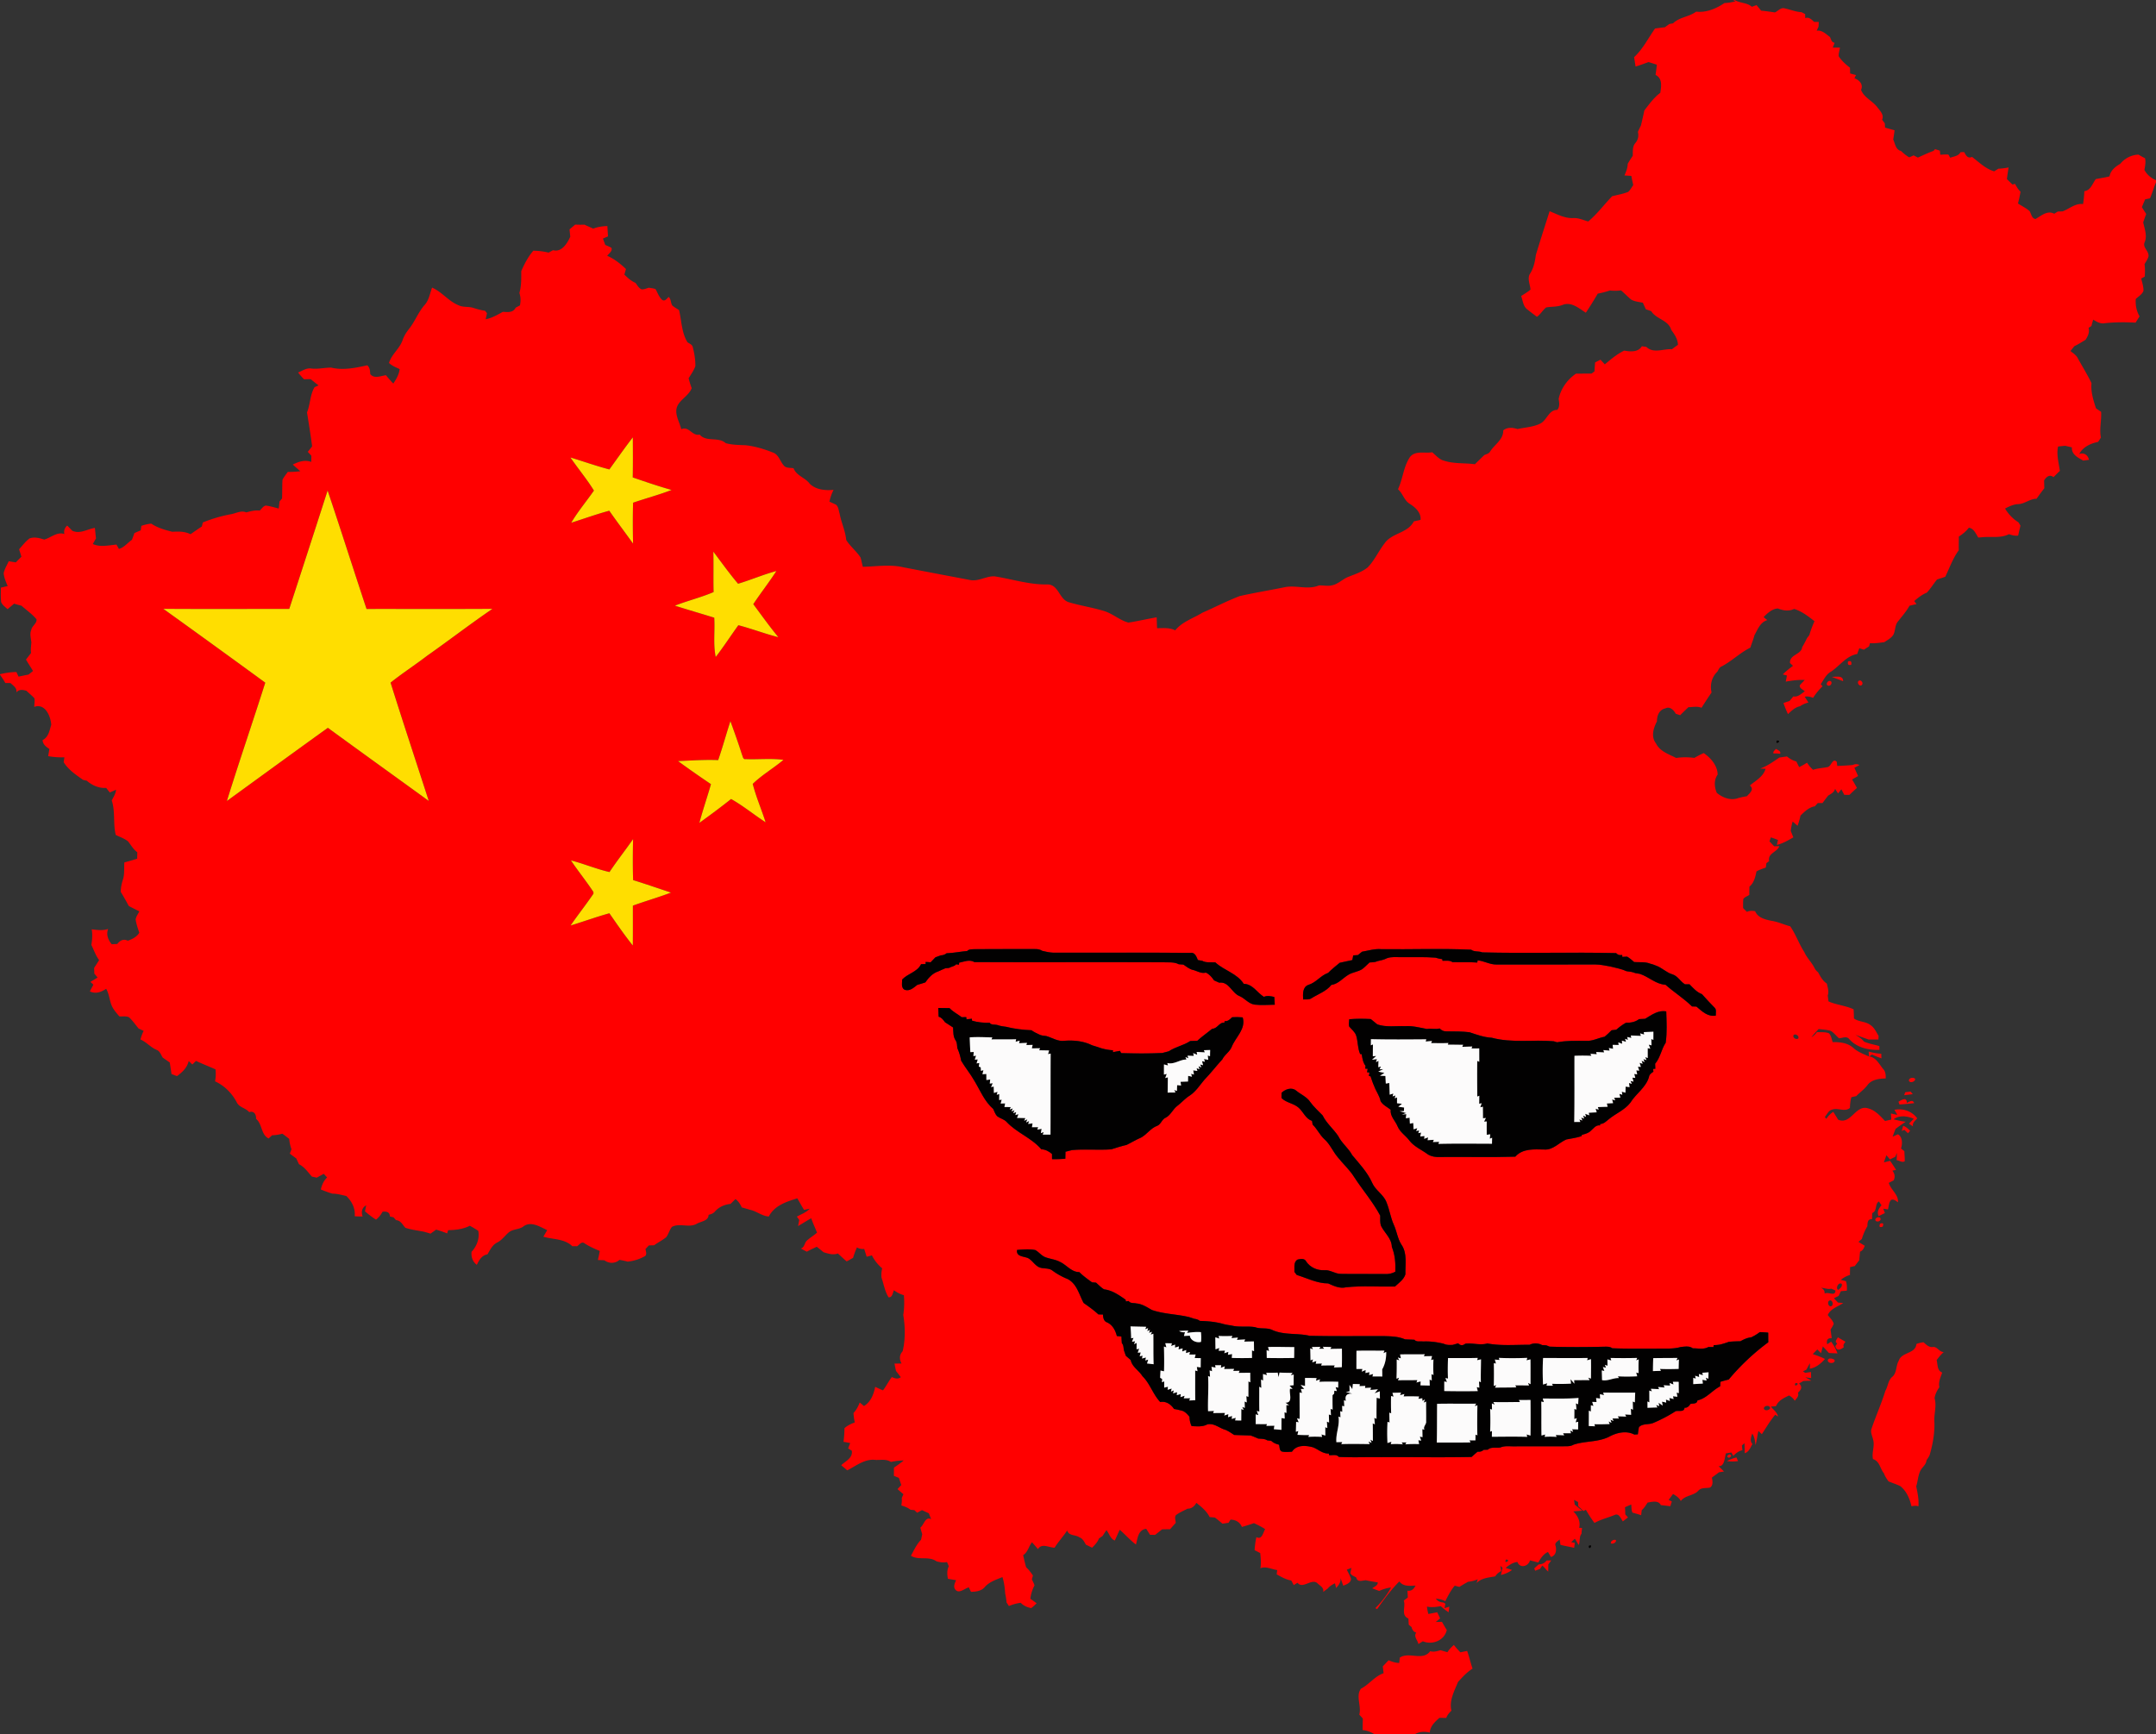<svg height="947pt" viewBox="0 0 1177 947" width="1177pt" xmlns="http://www.w3.org/2000/svg"><rect x="0" y="0" width="1177" height="947" fill="#333333" stroke="none"/><g fill="red"><path d="m946.15 0h.8c2.95 1.79 6.73 1.34 9.43 3.7.64-.23 1.93-.68 2.57-.9.83 1.01 1.67 2.01 2.52 3.03 2.5.21 4.99.59 7.49.95 1.66-.71 3-2.61 4.99-2.3 3.19.65 6.24 1.99 9.53 2.17.5.26 1.49.76 1.98 1.02.02.56.04 1.68.06 2.24 2.07-.81 3.47.77 4.86 2.04l2.53.04c-.04.65-.11 1.94-.15 2.59-.25.55-.74 1.65-.99 2.2 2.91-.49 5.07 1.85 7.22 3.4.66 1.21.78 2.96 2.56 3.17-.25.67-.75 1.99-1.01 2.65.98 0 2.93-.01 3.9-.01-.18 1.6-.83 3.17-.64 4.79 1.65 2.42 3.82 4.42 6.13 6.19.03.78.08 2.35.1 3.13 1.05.3 2.1.59 3.17.88-.2.44-.62 1.32-.83 1.75 2.67.92 4.98 3.38 3.61 6.32 1.62 4.25 6.19 5.96 8.83 9.42 1.46 1.99 3.86 4.14 2.66 6.86.37.51 1.11 1.53 1.49 2.04.03.58.09 1.73.13 2.31 1.71.47 3.44.97 5.18 1.45-.2 1.68-.43 3.36-.72 5.02 1.05 2.33 1.3 5.6 4.26 6.27 1.36 1.33 2.83 2.54 4.49 3.5.6-.27 1.8-.82 2.39-1.09.58.3 1.73.91 2.31 1.22 2.82-1.28 5.63-2.61 8.56-3.67.2-.24.62-.71.83-.95.66.2 1.97.61 2.63.82.06.75.13 1.5.22 2.25 1.45-.13 2.93-.17 4.41-.14l1.01 1.77c1.98-.77 4.55-.87 5.61-3.05l2.03-.04c.91 1.76 1.91 3.73 4.26 2.63 3.86 2.9 7.31 6.46 12.08 7.88.57-.35 1.71-1.07 2.28-1.43 1.87-.08 3.73-.32 5.6-.67-.35 2.11-.65 4.22-.91 6.34.99.97 2 1.94 2.98 2.95.37-.08 1.11-.25 1.48-.33.77 1.56 1.71 3.04 2.98 4.26-.37 2.17-.85 4.32-1.4 6.44 2.09 1.36 4.38 2.46 6.29 4.11 1.04 1.52 1.08 3.97 3.27 4.36 3.16-1.73 6.42-4.92 10.25-2.87l1.89-1.21c.67-.02 1.99-.07 2.65-.09 3.73-1.38 6.94-4.53 11.19-3.99.37-2.33.59-4.69.69-7.05 3.47-.39 4.42-4.19 6.27-6.59 2.48-.48 5.01-.85 7.48-1.48.56-3.23 3.16-5.28 5.83-6.84 2.5-3.01 6.04-4.87 9.98-5.04 1.16.7 2.35 1.36 3.58 1.99.5 2.14.01 4.26-.34 6.38 1.34 2.55 3.67 4.51 6.32 5.61v1.19c-1.26 2.84-2.01 5.88-3.3 8.71-.66.14-1.98.41-2.64.55-.59 1.42-1.19 2.84-1.77 4.26.77 1.25 1.56 2.49 2.36 3.74-.6 1.5-1.11 3.03-1.64 4.55.71 3.47 2.21 7.07.92 10.6-1.64 3.04 2.4 4.99 1.97 8.01-.39 1.55-1.41 2.84-2.16 4.22.33 2.26.28 4.54.11 6.81-.47.26-1.43.78-1.91 1.04.5 2.2 1.29 4.41 1.22 6.7-.71 1.97-2.75 3.08-4.2 4.46-.24 3.32.36 6.61 2.08 9.49-.74 1.14-1.47 2.29-2.19 3.44-5.61-.32-11.23-.29-16.82.3-2.35.48-4.4-.78-6.29-1.94a34.89 34.89 0 0 0 -.98 3.46c-.39.25-1.18.77-1.57 1.03.68 2.39-.37 4.53-1.64 6.5-1.99 1.22-3.95 2.48-6.07 3.46-.74.89-1.47 1.79-2.17 2.68 1.39 1.16 3.07 2.15 3.94 3.84 2.51 4.57 5.31 9 7.55 13.73-.47 4.74 1.02 9.3 2.45 13.74.91.63 1.84 1.26 2.78 1.89.32 4.69-1.04 9.42-.1 14.05-.5.81-1.02 1.6-1.56 2.38-4.08.84-8.25 2.73-10.26 6.6 2.6-.96 4.76.62 5.29 3.18-.78.1-2.33.31-3.11.41-2.92-1.62-6.44-3.29-6.21-7.23-1.24-.27-2.46-.56-3.67-.85-1.3.12-2.6.25-3.87.41-.97 4.47.38 8.87.98 13.29-1.19 1.13-2.33 2.3-3.48 3.43-2.15-1.76-3.99-.06-5.13 1.79l.12 4.28a115.71 115.71 0 0 0 -4.23 5.73c-3.58-.02-6.36 2.73-9.88 2.91-2.64.09-5.03 1.23-7.32 2.43 1.8 3.02 4.3 5.69 7.32 7.52.28.46.83 1.38 1.1 1.83-.47 1.8-.87 3.61-1.28 5.42-1.73.23-3.4-.19-4.99-.78-4.44 2.27-9.4 1.22-14.15 1.63-.65.05-1.96.17-2.62.22-1.38-2.07-2.35-4.96-5.16-5.37-1.47 1.99-3.42 3.51-5.47 4.85.05 2.48-.1 4.96-.02 7.45-3.2 4.35-5.02 9.59-7.35 14.45-1.49.63-3.09.97-4.57 1.57-1.87 2.34-3.47 4.91-5.51 7.13-2.59 1.05-4.8 2.76-6.87 4.6.31.42.92 1.25 1.23 1.66-1.29.29-2.56.59-3.82.89-1.72 3.12-4.09 5.76-6.27 8.54-1.79 2.05-1.35 4.99-2.55 7.31-1.18 1.85-3.19 2.86-4.95 4.04-2.6.33-5.2.75-7.81.52-.12.45-.37 1.34-.5 1.79-.96.59-1.9 1.2-2.82 1.81-.84-.29-1.66-.56-2.48-.82-.43 1.04-.81 2.09-1.14 3.16-5.95 1-9.49 6.38-14.22 9.56-2.77 1.5-4.05 4.46-5.73 6.94l.99 1.11c-1.94 1.92-3.7 4-5.13 6.32-1.48-.59-3.03-.92-4.61-.62.68 1.05 1.35 2.12 2.03 3.2-1.67.39-3.21 1.06-4.61 2.02-2.68.56-4.64 2.48-6.54 4.3-.95-1.97-1.75-3.99-2.47-6.04 1.07-.41 2.17-.79 3.3-1.12.7-.85 1.4-1.7 2.14-2.53 2.48.52 4.3-1.51 6.2-2.75-.97-1.01-3.05-1.64-2.73-3.35.67-.72 2.02-2.14 2.7-2.85-3.49-.19-6.94.29-10.36.89.16-.83.49-2.5.65-3.34-.57-.15-1.7-.45-2.26-.6 1.72-1.71 3.6-3.24 5.55-4.69-.4-.37-1.21-1.11-1.62-1.49-.36-4.76 6.13-4.49 6.65-8.7.93-1.59 1.84-3.2 2.6-4.88l1.31-1.71c.73-2.6 1.71-5.12 2.8-7.58-3.43-2.69-6.88-5.42-11.12-6.69-2.9 1.43-6.02.86-8.88-.26-3.29.26-5.53 2.52-7.77 4.67.63.6 1.3 1.16 2.02 1.68-3.93 1.19-5.25 5.11-7.06 8.35-.54 2.29-1.51 4.45-2.19 6.69-5.69 2.79-10.18 7.43-15.8 10.31-1.2.5-1.58 1.8-2.21 2.8-3.09 2.89-4.15 7.3-3.16 11.36-1.89 2.75-3.71 5.55-5.49 8.37-2.29-.98-4.78-.36-7.16-.33-1.51 1.45-3.03 2.9-4.51 4.38l-2.4-.8c-1.11-1.99-3.22-4.23-5.69-2.91-3.31.67-4.64 3.99-4.57 7.04-1.91 3.68-3.4 8.38-.54 12.04 2.15 4.42 6.95 5.88 11.01 7.97 3.29-.5 6.65-.46 9.96-.04 1.64-.97 3.34-1.83 5.08-2.63 3.96 2.68 7.56 6.92 7.62 11.77-2.13 2.93-1.81 6.73-.48 9.93 3.14 2.68 7.72 4.45 11.76 2.85 1.53-.41 3.09-.72 4.67-.98 1.58-1.74 4.18-3.62 1.65-5.89 3.18-2.63 7.37-4.85 8.56-9.1-.74-.03-2.22-.08-2.96-.1 3.83-1.36 7.15-3.76 10.48-6.03 1.38-.2 2.75-.41 4.15-.6 1.52 1.23 3.2 2.26 5.13 2.73.5 1.02 1.02 2.05 1.54 3.09 1.47-.72 2.92-1.51 4.29-2.42.92 1.42 2.02 2.75 3.3 3.89 2.62-.9 5.42-.95 8.12-1.52 1.94-.66 2.59-5.13 4.83-2.81l.24 2.22c2.83-.11 5.65-.25 8.48-.52 1.25-.6 2.48-.58 3.67.05-.69.37-2.09 1.1-2.79 1.47.67 1.5 1.36 3.02 2.05 4.54-1.11.6-2.23 1.22-3.28 1.88.93 1.5 1.79 3.04 2.64 4.6-1.43 1.21-2.77 2.5-4.11 3.8l-2.82-.04c-.53-1.02-1.06-2.03-1.58-3.04-.45.57-1.35 1.7-1.8 2.26-.57-.84-1.12-1.67-1.64-2.51-.46 1.91-2.2 2.77-3.73 3.68-1.06 1.35-2.12 2.69-3.11 4.08-.65.01-1.94.01-2.59.02-.55.59-1.08 1.18-1.6 1.77-3.24.53-5.59 2.89-7.84 5.06-.43 1.89-.94 3.76-1.6 5.59-.67-.59-2.01-1.76-2.68-2.35-.52 1.66-.83 3.38-1.06 5.11.36.89 1.07 2.67 1.42 3.56-2.87 1.64-5.75 3.33-8.98 4.12l.6-2.72c-1.3-.52-2.6-.99-3.91-1.4l-.72 2.2c.85.88 1.71 1.78 2.57 2.68l2.83-.08c-1.35 3.42-6.47 3.76-5.59 8.18-.38.27-1.12.82-1.5 1.09-.08.6-.24 1.81-.33 2.41-1.72.64-3.5 1.18-5.08 2.1-.63 3.08-1.34 6.21-3.85 8.33-.05 1.5-.06 3-.07 4.5-1.07.75-2.53 1.12-3.25 2.24-.22 1.63-.12 3.29-.14 4.95.68.69 1.38 1.38 2.09 2.08 1.41-.71 2.95-.64 4.48-.37 1.47 3.59 5.48 4.54 8.9 5.24 3.55.53 6.8 2.11 10.26 3.01 3.06 4.4 4.75 9.56 7.68 14.05 1.41 3.22 4.06 5.64 5.61 8.77.45.89 1.09 1.64 1.92 2.26 1.26 2.3 2.51 4.73 4.8 6.19.4 2.13 1.28 4.34.46 6.49.11.81.33 2.44.43 3.25 4.41 1.92 9.32 2.27 13.69 4.3.12 1.66.17 3.33.2 5.01 2.71 1.96 6.43 1.53 9.07 3.64 2.12 1.4 3.11 3.81 4.39 5.9l-.12 1.97c-1.79-.02-3.58 0-5.34.01-2.39-.88-4.78-1.7-7.15-2.57 1.64 1.04 3.4 2 4.57 3.64 2.69 1.22 5.63 1.65 8.46 2.48.01.51.02 1.54.02 2.05-5.88.31-12.46-1.28-16.49-5.86-1.42-1.83-3.73-.53-5.56-.44-1.64-1.34-2.86-3.26-4.8-4.16-2.08-.52-4.24-.64-6.34-.89-1.35 1.46-2.73 2.89-3.92 4.48 1.2-.72 2.18-1.73 3.03-2.85 2.16.22 4.5-.16 6.57.71 1.21 1.31 1.44 3.17 1.99 4.81 3.94-.1 8.2.39 11.27 3.13 2.43 2.25 5.59 3.36 8.56 4.72-.04-.68-.13-2.02-.17-2.7 2.24.58 4.52 1.11 6.86 1.17.04.84.07 1.67.12 2.53-1.75-.63-3.51-1.25-5.15-2.08-.52.34-1.03.69-1.53 1.05 3.74.46 5.43 4.23 7.61 6.84 1.34 1.4 1.45 3.32 1.38 5.17-3.53.09-7.67.54-9.94 3.62-1.74 2.32-4.15 3.98-6.15 6.04-.67.15-2 .43-2.66.57-.51 1.92-.72 3.88-.77 5.87-2.95 2.41-6.56-.31-9.79.95-1.94.47-2.72 2.6-3.92 3.98.2.26.62.78.83 1.04.95-1.57 2.26-2.81 3.77-3.85.9 1.4 1.79 2.82 2.65 4.27 6.97 3.07 9.48-8.28 16.28-6.19 3.92.97 6.67 4.12 9.35 6.93 1.13-.27 2.27-.53 3.42-.77-.06-.84-.19-2.52-.25-3.36 1.14.3 2.32.58 3.52.74l-1.56-2.72c4.75-.9 9.55.72 12.43 4.66-1.01 1.3-2.85 2.41-2.29 4.43-.75-.52-1.47-1.01-2.19-1.51.85-.91 1.73-1.8 2.61-2.69-3.54-1.49-7.78-2.13-11.06.3 2.16.52 4.37 1.13 6.64 1.29-1.86 1.28-3.71 2.56-5.5 3.91-.61 1.39-1.09 2.84-1.64 4.26.72-.32 2.17-.95 2.9-1.27 2.57 1.36 2.51 5.27 1.68 7.75.46.37 1.38 1.1 1.85 1.47.01 1.82.26 3.64.18 5.48-1.4.91-2.98-.41-4.42-.56.04-.99.13-2.97.17-3.96-.23.52-.68 1.58-.9 2.1-.99.47-1.96.95-2.92 1.44-.66-.78-1.29-1.55-1.92-2.32-.35.98-1.05 2.94-1.4 3.93l3.41-.84c1.11 1.61 2.22 3.25 3.24 4.94-.5.1-1.51.31-2.01.42 1.32 1.6 1.59 3.4.72 5.28l-2.68 1.4c1.1 3.81 5.45 6.46 5.01 10.57-1.19-.76-2.36-1.94-3.86-1.22-1.11 1.47-1.16 3.39-1.58 5.12-.65-.1-1.94-.28-2.58-.38.22.6.65 1.79.87 2.38-.85.42-2.54 1.25-3.39 1.66-1.11-2.24.07-4.23 1.56-5.9-.48-.71-.96-1.41-1.42-2.1-2.33 1.36-.76 5.13-3.65 6.35-.05 1.1-.08 2.21-.1 3.33-2.48-.14-2.46 1.95-2.54 3.81-1.28 2.2-2.31 4.53-3.01 6.98-.47.4-1.4 1.2-1.86 1.6 1.12.73 2.26 1.43 3.44 2.12-.53 1.34-1.06 2.73-2.56 3.2-.17 1.58-.32 3.16-.46 4.75-.82 1.03-1.62 2.08-2.41 3.13-.65.14-1.93.42-2.57.56-.06 1.42-.08 2.87-.09 4.31-1.87.52-3.53 1.49-5.02 2.68.93.23 1.87.45 2.82.68.59 1.68.6 3.44.51 5.21l-3.25.28c-.42.86-.84 1.72-1.24 2.6-.64.31-1.91.92-2.55 1.23l2.2 2.4c.72.06 2.14.17 2.85.22-2.94 2.07-6.82 3.01-8.43 6.55 1.11 1.56 2.77 2.88 3.25 4.82-.39 1.15-1.14 2.14-1.72 3.2.21 1.54.41 3.08.62 4.63-2.2-.11-3.02 1-2.45 3.33.54-.35 1.62-1.06 2.15-1.41 1.46 1.96 2.58 4.13 3.48 6.41-1.59-.08-3.14-.14-4.7-.22-1.09-1.22-2.2-2.41-3.31-3.58-.25.92-.75 2.76-1.01 3.68-.5-.51-1.5-1.52-2-2.03-.87.82-1.69 1.67-2.48 2.55 2.27.72 4.51 1.56 6.66 2.63-2.19 2.5-4.92 4.76-8.29 5.33.02-.75.07-2.26.09-3.02-.69 1.13-1.32 2.29-1.89 3.48-.49.25-1.46.74-1.95.98.31.21.93.61 1.24.82.78-.12 2.35-.35 3.14-.47.03.84.08 2.5.11 3.33-.8-.11-2.4-.32-3.2-.43 1.1.59 2.19 1.2 3.28 1.84-1.47.05-2.93.11-4.38.19-.58.34-1.75 1.02-2.33 1.36 2.12 1.82 1.09 3.52-.62 5.06.8 1.81-.77 3.03-1.69 4.36-.8-1.25-1.84-2.23-3.14-2.89-2.86 1.37-5.82 2.72-7.12 5.84-.7.06-2.1.17-2.8.22 1.35 1.72 3.43 3.14 3.92 5.41l-1.56-.97c-2.74 3.33-4.94 7.04-7.29 10.64-.46-.44-1.39-1.34-1.85-1.79-.63 2.54-.89 5.16-1.54 7.71-.42-2.16-.51-4.43-1.85-6.26-.58 1.91-1.52 3.97.12 5.69-1.12 1.89-1.87 4.33-4.21 5.01-.01-1.83-.09-3.64-.14-5.45-.35.3-1.06.92-1.41 1.23.07.65.21 1.95.29 2.6-2.02.4-3.61 1.65-4.99 3.11-.26-.46-.78-1.39-1.04-1.85-.74.11-2.24.34-2.99.46-.76 2.38-.64 7.23-4.03 7 1.03.91 1.98 1.92 2.98 2.91-.67.11-2.02.32-2.7.42-1.3.98-2.62 1.94-3.91 2.92.36 1.83.84 4.23-1.04 5.44-2.19.46-4.83-.18-6.42 1.77-2.62 2.78-7.12 2.35-9.5 5.57-.92-1.78-2.55-2.89-4.23-3.84-.82 1.07-1.61 2.15-2.41 3.23.43.21 1.29.64 1.73.85-.21.65-.62 1.95-.82 2.6-1.74-.22-3.45-.43-5.16-.62-1.37-2.76-4.86-1.78-7.25-1.37-.94 1.47-1.86 2.97-3.19 4.14l-.32 2.74c-1.58-.52-3.19-.96-4.77-1.42-.58-1.4-.49-2.95-.63-4.4-1.16.47-2.3.96-3.43 1.47.1 1.29.15 2.59.16 3.91.37.41 1.12 1.25 1.49 1.66-.94.71-1.88 1.43-2.8 2.15-1.12-1.46-2.08-4.66-4.5-3.48-3.65 1.49-7.55 2.41-10.99 4.34-1.74-2.27-3.26-4.69-4.68-7.15-.34.15-1.03.46-1.38.62-.93-.92-1.88-1.8-2.84-2.65-.01-.56-.04-1.68-.05-2.24-.75-.39-1.48-.78-2.2-1.16.08.65.26 1.93.35 2.57 1.38 1.12 2.76 2.23 4.17 3.34-1.66.11-3.32.24-4.96.38 2.43 2.35 4.1 5.48 3.23 8.95.39.03 1.18.08 1.57.1-.12 1.04-.23 2.1-.32 3.17-1.41 1.82-.59 4.17-1.55 6.14-.69-1.17-1.29-2.37-2.07-3.45-.5.47-1.51 1.4-2.01 1.87.49.1 1.48.29 1.98.39l-.32 2.72c-2.5-.6-5.04-.98-7.5-1.64-.11-.73-.34-2.21-.45-2.95-.89.99-2.89 1.74-2.23 3.44.65 2.45.29 5.28-2.51 6.14-.41-.68-1.21-2.05-1.62-2.74-2.49 1.12-3.99 3.46-5.29 5.74-1.52-.4-3.03-.77-4.53-1.15-.86 3.31-5.51 4.57-6.87.86-2.49.29-4.56 1.69-6.42 3.27.87.28 2.62.83 3.49 1.11a16.713 16.713 0 0 1 -6.05 2.72c.23-1.31.53-2.59.88-3.85-.3-.29-.91-.87-1.21-1.16.11.72.34 2.16.45 2.88-1.3.7-2.48 1.59-3.23 2.89-3.6.68-7.41.84-10.18 3.62.16-.51.46-1.53.61-2.04-1.67.77-3.45 1.21-5.28 1.37-1.61.9-3.2 1.84-4.77 2.81-.63-.17-1.9-.5-2.53-.66-2.13 2.55-3.65 5.51-5.14 8.46-1.6-.86-3.37-1.23-5.14-1.38.96 1.42 2.43 1.99 4.11 2.1.27.17.81.51 1.08.67l-.47 2.43c.66-.21 1.97-.62 2.62-.83-.1 1.03-.25 2.03-.4 3.07-1.51-1.03-2.96-2.12-4.28-3.36-2.49.49-5.01.79-7.52.26.1 1.36.42 2.69.75 4.03 1.6-.3 3.21-.61 4.83-.93.54 1.1 1.07 2.21 1.61 3.35-.81.63-1.6 1.28-2.38 1.94.84-.02 2.52-.05 3.36-.07.86 1.5 1.73 2.99 2.64 4.48-1.3 5.73-7.89 8.31-13.06 6.13l-2.44 1.52c-.39-2.19-2.77-4.05-1.15-6.27-1.56-.36-2.21-1.59-2.58-2.99-.38-.33-1.16-.98-1.54-1.31-.06-1.14-.12-2.27-.16-3.38-4.35-1.82-1.32-6.44-2.55-9.79l2.23-1.71c-.08-1.25-.16-2.48-.23-3.71 2.15.41 3.54-.92 4.42-2.77-3.15.15-6.71.63-8.83-2.27-4.59 4.59-8.39 9.82-12.11 15.11-.26-.12-.76-.38-1.01-.51 3.35-3.33 6.32-7.12 8.57-11.29-2.25.27-4.39.94-6.43 1.88-1.29-.45-2.57-.93-3.82-1.43 1.16-.93 2.97-1.44 3.05-3.2-2.2-.42-4.41-.69-6.57-1.22-1.98.16-4.62 1.28-5.22-1.48-1.12-.74-2.69-1.08-3.22-2.42.18-.96.38-1.9.61-2.83-.85.32-1.7.65-2.55.98.78 1.63 1.73 3.2 2.31 4.94-.04 2.34-2.49 3.05-4.24 3.81-.37-1.04-1.1-3.11-1.47-4.15.24 2.22-1.02 3.9-2.43 5.4l-.62-2.56c-1.44.68-2.84 1.49-3.85 2.76-.65.5-1.97 1.48-2.63 1.98.67-2.26-1.58-3.33-2.91-4.59-3.16-3.3-8.16 3.29-11.04-.44-.7.41-1.4.83-2.08 1.26-.33-.62-1.01-1.87-1.34-2.5-2.91-.49-5.45-1.95-7.97-3.37.07-.58.22-1.74.3-2.33-3.08-.41-6.1-2.24-9.21-1 .51-2.75.2-5.53-.07-8.28-1.03-.54-2.05-1.07-3.07-1.57.13-2.41.45-4.79.97-7.13 3.05 1.66 3.62-2.46 4.77-4.35-1.91-1.33-4.03-2.29-6.1-3.3-2.17.79-4.39 1.44-6.59 2.07-1.09-2.65-3.42-3.92-6.2-3.99l-1.11 1.75c-1.1.14-2.19.3-3.27.47-1.36-1.15-2.73-2.28-4.14-3.35-.72-.07-2.17-.2-2.9-.27-1.59-3.27-4.45-5.52-7.21-7.75-1.08 1.83-2.58 3.23-4.83 3.18-2.15 1.13-4.43 2.06-6.37 3.55-.91 1.2-.04 2.85-.1 4.24-1.04 1.13-2.06 2.27-3.06 3.43-1.47.01-2.93.03-4.38.07-1.25 1.01-2.52 2.01-3.78 3.01l-2.79-.04c-.7-1.09-1.4-2.2-2.08-3.27-4.39.48-4.71 5.22-5.6 8.61-3.2-2.43-5.84-5.46-8.85-8.08-.96 1.93-1.77 3.94-2.72 5.87-2.4-.93-3.04-3.82-4.55-5.68-.71 1.03-1.4 2.09-2.08 3.16-.51.36-1.52 1.07-2.03 1.42-.72 2.01-2.26 3.5-3.69 5.02-1.16-.57-2.31-1.13-3.44-1.69-.89-1.56-1.68-3.35-3.52-3.96-2.14-1.57-5.79-.69-6.67-3.76-2.14 3.25-4.81 6.1-6.87 9.4-3.02-.01-7.07-2.66-9.08.78-1.07-1.27-2.19-2.52-3.26-3.75-1.82 2.23-2.25 5.44-4.83 7.04.5 2.22.98 4.45 1.64 6.64 1.45 1.3 2.61 2.86 3.7 4.49-.15.51-.44 1.55-.59 2.07.49 1.07 1.08 2.14 1.45 3.3-1.18 2.29-1.98 4.73-2.27 7.31 1.14.81 2.29 1.63 3.43 2.48-.97.89-1.88 1.86-2.97 2.62-2.14-.4-4.2-1.31-5.71-2.89-2.23.28-4.39.89-6.46 1.76-.32-.5-.97-1.49-1.29-1.99-.13-1.62-.37-3.21-.73-4.77-.22-3.06-.55-6.12-1.51-9.04-3.46 1.42-7.18 2.57-9.71 5.52-1.88 2.16-4.79 2.46-7.46 2.53l-1.2-2.44c-2.41.64-5.62 3.93-7.54.93-.96-1.56-.03-3.37.61-4.83-1.5-.26-2.99-.52-4.46-.78-.44-2.32-.62-4.68.49-6.83-.25-.58-.74-1.74-.99-2.32-1.92.43-3.86.13-5.72-.38-4.23-3.06-9.69-.34-13.99-3.05 1.71-2.98 3.07-6.24 5.53-8.71.16-.76.49-2.29.65-3.05-.36-1.21-.71-2.4-1.04-3.59 2.06-1.53 2.62-6.22 5.93-4.63-.46-1.06-.87-2.12-1.25-3.17-1.26-.61-2.51-1.18-3.76-1.77l-2.64 1.44c-.37-.36-1.12-1.07-1.5-1.43l-2.13-.2c-1.48-1.16-3.22-1.83-5-2.35.24-1.37.32-2.74.24-4.12l.88-2c-1.07-.94-2.14-1.87-3.2-2.79.51-.56 1.54-1.67 2.05-2.23-.46-1.31-.9-2.62-1.31-3.92-.92-.37-1.83-.74-2.73-1.11 0-1.5 0-2.99.02-4.47a81.84 81.84 0 0 0 5.37-3.92c-2.37.01-4.71.3-7.02.81-2.52-1.72-5.52-1.01-8.35-1.1-5.81-.78-10.61 3.2-15.47 5.69-1.1-.95-2.22-1.88-3.31-2.81 2.42-2.29 6.45-3.95 5.77-7.93-.67-.42-1.34-.84-1.99-1.24l1.12-2.92c-1.21-.27-2.43-.5-3.64-.67.31-2.48.51-4.96.52-7.45 1.61-1.48 3.6-2.41 5.64-3.15a30.46 30.46 0 0 1 -.71-5.17c1.59-1.61 2.59-3.64 3.41-5.71.76.63 1.53 1.28 2.3 1.94 3.77-2.31 5.29-6.37 6.13-10.48 1.41.64 2.81 1.34 4.27 1.9 1.77-2.31 3.04-4.95 4.83-7.25 1.61.74 3.31 1.3 4.88.06-.87-1.15-1.74-2.29-2.62-3.41-.3-1.34-.57-2.68-.82-4.02.97 0 2.89-.02 3.85-.03-1.25-2.31-1.24-4.72.61-6.7 1.52-6.51 1.42-13.27.33-19.84.58-3.56.63-7.16.34-10.76-1.97-.53-3.77-1.51-5.42-2.69-.76 1.46-.75 3.92-2.92 3.86-2.06-3.22-2.64-7.17-3.87-10.75-.18-1.71-.05-3.43.37-5.09a22.365 22.365 0 0 1 -5.63-7.08c-.71.19-2.14.56-2.85.75l-1.34-4.26c-1.42.13-2.77-.09-3.96-.86-.81 1.85-1.57 3.74-2.1 5.7-1.17.66-2.31 1.37-3.52 1.96-1.67-1.37-3.19-2.9-4.79-4.32-2.66.99-5.3.08-7.85-.7-1.22-1.01-2.44-2-3.67-2.98-1.84.86-3.67 1.72-5.44 2.7-1.1-.58-2.19-1.15-3.27-1.72 2.02-.64 1.93-2.88 3.16-4.19 1.76-1.67 3.88-2.88 5.68-4.48-1.02-2.64-2.27-5.18-3.16-7.86-2.44 1.33-4.76 2.87-7.19 4.25.17-.83.49-2.49.65-3.32-.33-.46-.98-1.38-1.31-1.83 2.42-1.33 5.14-2.27 7.05-4.34-.78.17-2.34.5-3.11.67-1.31-2.06-2.45-4.22-3.7-6.3-5.94 1.8-12.52 3.96-15.54 9.9-3.75-.2-6.64-2.9-10.23-3.65-1.53-.46-3.06-.88-4.57-1.32-.76-1.79-1.86-3.36-3.38-4.56-.91.88-1.82 1.79-2.75 2.67-3.18.31-6.29 1.65-8.43 4.08-.89 1.11-2.19 1.57-3.54 1.86.03 3.44-4.23 3.54-6.55 4.96-4.21 2.32-9.31-.65-13.48 1.66-1.34 1.71-1.78 3.95-3.13 5.65-2.07 1.64-4.44 2.85-6.59 4.38-.71.01-2.12.05-2.83.06-.47.5-1.4 1.5-1.87 2 .23 1.2 1 3.23-.46 3.96-2.85 1.61-6.02 2.55-9.27 2.9-1.47-.4-2.96-.71-4.45-.97-2.39 2.11-5.73 2.11-8.23.22-.89-.03-2.66-.11-3.55-.14.37-1.65.75-3.29 1.01-4.94-2.93-1.25-5.85-2.49-8.49-4.29-1.56-.99-2.71 1.03-3.89 1.71-.65-.01-1.95-.01-2.6-.01-4.26-4.16-10.48-3.63-15.8-5.18.69-1.21 1.39-2.4 2.1-3.59-3.91-1.81-8.92-5.13-13.03-2.01-2.32 1.76-5.59 1.3-7.87 3.16-2.19 1.79-3.78 4.31-6.4 5.6-2.65 1.29-3.9 4.05-5.31 6.46-3.08.49-4.6 3.15-5.81 5.73-2.31-1.71-3.18-4.31-2.88-7.12 2.85-3.1 4.48-7.24 3.65-11.46-1.5-.99-3.04-1.9-4.59-2.77-3.69 1.89-7.77 2.35-11.85 2.41l-.55 1.78c-1.96-.82-3.98-1.46-6-2.08-1.02.74-2.04 1.48-3.08 2.21-1.17-.38-2.36-.72-3.54-1.04-3.4-.7-6.89-1.05-10.19-2.17-1.54-1.64-2.5-4.02-5.09-4.15-.34-.39-1.03-1.17-1.37-1.56-.5-.11-1.48-.34-1.97-.45-.04-2.48-1.87-2.86-4.03-2.59-.87 1.68-2.05 3.16-3.57 4.32a50.55 50.55 0 0 1 -6.03-4.57c.17-.82.52-2.45.69-3.26-2.35 1.28-2.83 3.63-1.94 6.08-1.45.04-2.89 0-4.32-.12.37-4.33-1.56-8.14-4.62-11.06-2.5-.52-4.97-1.28-7.55-1.26-2.16-.63-4.27-1.45-6.35-2.28.59-2.47 1.54-4.81 3.44-6.56l-1.84-2c-1.27.7-2.54 1.39-3.81 2.1-.67-.14-2-.44-2.67-.58-2.17-2.43-4.03-5.25-7.02-6.75-.51-1.06-1-2.12-1.5-3.17-1.19-.85-2.36-1.73-3.52-2.61.23-.6.69-1.81.91-2.41-.65-1.83-1.1-3.71-1.23-5.63-1.24-.98-2.48-1.96-3.77-2.86-1.81.5-3.66.84-5.54.85l-1.96 1.76c-4.21-2.09-3.39-7.94-6.85-10.72.21-2.24-1.17-4.63-3.72-3.63-1.95-2.35-5.58-2.56-6.87-5.51-2.63-4.91-6.68-9.01-11.79-11.33.42-2.17.51-4.36.25-6.54-3.53-1.58-7.14-2.96-10.63-4.62-.51.49-1.52 1.48-2.02 1.97-.49-.48-1.49-1.43-1.98-1.91-.83 3.64-3.5 6.15-6.41 8.25-.99-.38-1.98-.76-2.97-1.13-.3-2.11-.64-4.2-.95-6.29-1.28-.91-2.56-1.8-3.85-2.69-.94-1.44-1.46-3.38-3.14-4.14-3.39-1.33-5.69-4.34-9.03-5.75.45-1.61.98-3.2 1.75-4.68-.92-.46-1.85-.9-2.77-1.33-1.72-2.05-3.23-4.29-5.19-6.1-1.63-.8-3.56-.36-5.32-.52-1.55-1.84-3.21-3.66-4.17-5.89-1.23-2.99-1.37-6.35-3.02-9.17-2.6 1.8-5.83 2.98-8.9 1.4.64-1.22 1.28-2.43 1.93-3.64-.41-.38-1.21-1.13-1.62-1.51 1.3-.82 2.63-1.58 3.93-2.38-.6-.72-1.19-1.43-1.79-2.13l-.12-3.12c.92-1.43 1.85-2.85 2.74-4.28-1.92-2.49-2.85-5.52-4.25-8.29.47-2.81.71-5.69.18-8.51 2.98.33 6.06.84 8.97-.22-1.15 3.07-.02 5.95 1.96 8.37l3.07-.16c1.37-1.89 3.44-2.97 5.69-1.76 2.47-.85 4.88-2.05 6.3-4.35-.78-2.38-1.63-4.76-1.98-7.24.21-1.64 1.31-3 2.02-4.45-1.94-.94-3.84-1.94-5.75-2.91-1.44-2.6-2.85-5.22-4.42-7.74.06-2.28.47-4.51 1.19-6.67 1-3.04.55-6.27.79-9.4 2.35-.63 4.69-1.28 7-2.04.02-1.18.05-2.35.07-3.52-2.16-1.53-3.42-3.88-5.02-5.9-2-1.61-4.48-2.43-6.75-3.55-1.53-6.2-.16-12.73-2.19-18.83.96-1.87 2.21-3.7 2.34-5.86-.84.38-2.54 1.15-3.39 1.54-.66-.85-1.33-1.69-2-2.53-3.84.3-7.72-1.4-10.57-3.92-.5-.12-1.51-.34-2.02-.46-3.9-2.76-8.03-5.5-10.6-9.64.09-.67.29-2.01.39-2.69-2.96.12-5.93-.11-8.85-.62.22-1.31.44-2.61.67-3.9-1.77-1.21-3.6-2.5-3.71-4.86 3.3-1.67 3.73-5.24 4.72-8.4-.36-4.74-3.34-11.82-9.28-9.76.05-1.56.35-3.13.1-4.67-1.36-1.49-2.95-2.73-4.38-4.12-2.01-.57-4.06-.9-5.52.97.59-2.47-1.71-3.76-3.17-5.17l-2.82-.03c-.88-1.56-1.87-3.05-2.91-4.51v-.32c2.95-.65 5.94-1.16 8.97-1.16.29.63.87 1.89 1.16 2.51 1.82-.41 3.66-.78 5.49-1.14.61-.49 1.81-1.47 2.41-1.96-1.29-2.07-2.6-4.12-3.85-6.21.92-1.2 1.86-2.39 2.77-3.58-.26-1.93.02-3.85.17-5.76-.2-2.28-1-4.6-.06-6.83.34-2.23 3.15-3.52 2.89-5.83-2.35-2.84-5.45-4.93-8.17-7.39-1.36-.36-2.73-.73-4.08-1.14-1.18 1.01-2.39 2-3.57 3.02-1.23-1.22-2.84-2.21-3.5-3.89-.33-2.61-.15-5.25-.15-7.88 1.23-.29 2.47-.58 3.72-.86-.96-2.25-1.96-4.54-2.19-7 .45-2.35 1.81-4.38 2.75-6.55 1.29.22 2.58.42 3.87.62 1.01-1.05 2.03-2.08 3.07-3.09-.42-1.37-.84-2.72-1.27-4.07 1.86-2.01 3.49-4.3 5.71-5.92 2.65-.96 5.44-.22 8.01.63 3.63-.99 7.08-4.45 10.99-3.02-.4-1.84.19-3.4 1.56-4.63.93.94 1.86 1.89 2.78 2.84 4.25 1.91 8.18-.93 12.34-1.57.17 1.92.37 3.84.58 5.77-.58 1.01-1.15 2.02-1.71 3.04 4.11 1.85 8.61.67 12.91.31.33.59 1 1.77 1.33 2.36 2.9-.79 4.7-3.36 7.11-4.97.47-1.23.92-2.46 1.35-3.69 1.15-.5 2.3-1 3.45-1.48.09-.61.25-1.84.33-2.45 1.77-.61 3.59-1.05 5.46-1.21 3.41 2.34 7.5 3.45 11.46 4.44 3.4-.21 6.78-.24 9.92 1.32 2.06-1.38 4.06-2.86 6.17-4.17l.56-2.25c4.94-1.98 10.04-3.52 15.28-4.48 2.79-.45 5.59-2.26 8.41-1.01 2.4-.63 4.84-1.29 7.35-.99 1.08-.93 1.83-2.44 3.34-2.73 2.4.29 4.71 1.02 7.05 1.61.16-1.28.31-2.56.43-3.84.35-.41 1.03-1.22 1.38-1.63.16-3.41.02-6.83.25-10.23.77-1.56 1.91-2.89 2.91-4.3 2.28.08 4.56-.12 6.83-.35-1.37-1.21-2.77-2.41-4.12-3.65 3.13-1.58 6.64-2.77 10.09-1.44l.04-3.42c-.49-.52-1.46-1.57-1.95-2.09l2.37-2.97c-.79-6.21-1.8-12.38-2.79-18.56 1.82-4.47 1.59-9.52 4.11-13.77.55-.25 1.64-.73 2.19-.98-1.46-1.12-2.89-2.26-4.32-3.41-1.21.01-2.42.04-3.62.07a45.12 45.12 0 0 1 -3.23-3.69c2.34-.97 4.66-2.65 7.33-2.17 3.6.39 7.15-.51 10.74-.51 6.45 1.58 13.32.15 19.7-1.26 1.4 1.24 1.54 3.04 1.61 4.8 2.28 2.72 5.67.97 8.56.61 1.29 1.57 2.63 3.1 4.03 4.57 1.6-2.41 3.15-4.96 3.46-7.91-2.01-.96-4.17-1.77-5.81-3.34 1.4-4.79 5.83-7.79 7.42-12.47.77-2.33 2.12-4.38 3.64-6.29 3.13-3.99 4.91-8.86 8.21-12.73 2.54-2.63 3.01-6.38 4.26-9.67 5.42 2.36 9.01 7.51 14.54 9.68 2.58 1.24 5.56.52 8.22 1.48 2.01.63 4.05 1.21 6.15 1.49.27.33.8 1 1.06 1.34l-.72 3.29c3.41-.63 6.39-2.42 9.39-4.05 2.67.15 5.57.59 6.99-2.28.77-.42 1.55-.83 2.33-1.23.47-2.27.47-4.57-.31-6.78 1.16-3.88 1.01-7.93 1.03-11.93 1.73-3.98 3.74-7.86 6.59-11.16 2.8.05 5.6.37 8.34 1.05.61-.34 1.84-1 2.45-1.34 4.58 1.36 7.79-3.75 9.38-7.37-.15-1.33-.28-2.65-.4-3.98 1.02-.86 2.04-1.73 3.06-2.6 1.67.07 3.34.1 5.02.02 1.62.71 3.23 1.44 4.84 2.17 2.47-.95 5.1-1.35 7.74-1.4.08 1.87.23 3.75.34 5.63-.93.39-1.85.8-2.77 1.2.32.86.94 2.59 1.26 3.46 1.14.5 2.3.98 3.39 1.61.64 1.89-1.39 2.98-2.3 4.35 3.88 1.67 7.18 4.32 10.22 7.2-.22.76-.65 2.29-.87 3.05 1.79 1.77 3.68 3.51 6.05 4.5 1.01 1.25 1.76 2.89 3.35 3.54 1.39.15 2.68-.55 4-.88 1.2.27 2.5.28 3.63.79 1.12 1.98 1.86 4.26 3.59 5.84 1.53 1.08 2.54-.76 3.58-1.57 1.35 1.21 1.04 3.18 1.93 4.62 1.13.98 2.45 1.71 3.71 2.51 1.43 5.92 1.34 12.22 4.6 17.58 1.01.75 2.51 1.19 2.87 2.55.89 3.43 1.51 6.99 1.44 10.54-.86 2.38-2.37 4.46-3.68 6.61.48 1.81 1.01 3.62 1.68 5.38-1.49 3.86-5.53 5.76-7.56 9.22-2.36 4.39.86 8.93 1.88 13.22 4.16-1.96 5.94 3.9 10.02 2.91 3.66 4.27 10.18 1.01 14.26 4.7 3.56.96 7.25.97 10.92 1.12 5.05.58 9.97 2.04 14.68 3.92 3.54 1.15 4.08 5.37 6.59 7.66 1.39.95 3.21.68 4.81.97 1.6 4.17 6.29 5.04 8.8 8.42 3.44 3.4 8.49 3.79 13.07 3.4-1.08 2.02-1.78 4.2-2.28 6.42 1.26.58 2.55 1.11 3.78 1.79 1.19 1.28 1.31 3.18 1.8 4.79.91 4.87 3.13 9.39 3.59 14.35 2.18 3.5 5.54 6.07 7.8 9.52.54 1.68.78 3.44 1.3 5.13 7.39-.16 14.92-1.45 22.23.3 12.07 2.32 24.15 4.62 36.23 6.9 4.6.98 8.82-2.19 13.38-2 9.74 1.53 19.31 4.71 29.27 4.43 5.69.34 6.09 7.81 10.97 9.61 6.54 2 13.36 2.96 19.89 5 4.61 1.48 8.33 5 13.01 6.22 5.17-.77 10.26-2.02 15.42-2.87.05 1.97.12 3.95.2 5.93 3.33-.01 6.82-.4 9.9 1.18 3.82-4.72 9.82-6.53 14.84-9.63 6.81-2.97 13.43-6.42 20.37-9.08 8.18-1.86 16.48-3.18 24.71-4.87 6.12-1.2 12.6 1.58 18.48-.93 2.41-.15 4.85.53 7.24-.08 3.38-.69 5.8-3.45 8.98-4.66 3.62-1.44 7.45-2.66 10.51-5.16 3.7-3.82 5.85-8.77 9.07-12.95 3.92-5.9 12.77-5.59 16.06-12.13 1.22-.28 2.45-.56 3.69-.83.34-3.93-2.8-6.8-5.83-8.71-3.14-1.83-3.82-5.72-6.49-8.01 2.68-5.69 2.96-12.28 6.52-17.57 2.95-3.74 8.1-1.88 12.15-2.63 2.08 1.7 3.87 4.04 6.63 4.66 5.41 1.72 11.13 1.12 16.68 1.88 1.74-1.69 3.44-3.4 5.22-5.05 1.12-.49 2.47-.75 3.12-1.93 2.44-3.87 7.24-6.41 7.14-11.52 2.34-1.85 5.12-1.57 7.81-.7 4.26-.99 8.83-1.07 12.75-3.19 3.37-2 4.41-7.33 8.93-7.28 1.46-1.75 1.12-3.91.75-5.97 1.16-5.61 4.76-10.63 9.48-13.82 2.82-.01 5.64-.03 8.47-.03l1.6-1.2c.1-1.63.22-3.26.35-4.88.97-.51 1.95-1.02 2.94-1.52.59.64 1.77 1.92 2.36 2.55 3.33-2.77 6.66-5.61 10.61-7.5 3.28.6 7.64.99 9.61-2.38.61.09 1.84.27 2.45.35 3.98 3.81 9.29.94 13.98 1.28 1.07-.81 2.16-1.62 3.28-2.4-.11-3.21-1.89-5.72-3.68-8.2-1.53-5.35-8.19-5.77-10.94-10.21-1-.34-1.97-.68-2.93-1.01-.54-1.19-1.07-2.38-1.6-3.56-2.15-.5-4.47-.6-6.39-1.74-1.94-1.58-3.64-3.43-5.55-5.02-2.03.3-4.07.29-6.08.06-2.17.74-4.38 1.31-6.61 1.72-2.07 3.54-4.2 7.04-6.51 10.43-3.71-2.37-7.82-6.08-12.55-4.32-2.91 1.22-6.08.89-9.1 1.44-1.91 1.46-3.04 3.74-5.05 5.11-1.69-1.31-3.43-2.55-5.08-3.9-2.47-1.66-2.56-4.91-3.53-7.44 1.72-1.13 3.51-2.16 5.09-3.5-.17-2.96-1.99-6.14-.12-8.9 1.91-3.04 2.59-6.5 3.05-10.01 2.41-8 4.99-15.95 7.52-23.92 4.18 1.7 8.35 4.03 13.02 3.75 2.8-.11 5.39 1.09 8.03 1.88 4.92-4.06 8.68-9.26 13.11-13.81 2.9-.74 5.91-1.23 8.71-2.34 1.17-1.05 1.89-2.48 2.79-3.74-.39-1.67-.74-3.34-1.06-5.01-1.26-.08-2.51-.17-3.75-.26.9-2.02 1.76-4.08 1.78-6.34.87-1.5 1.82-2.96 2.76-4.42.09-2.37-.27-5.01 1.42-6.93 1.47-1.71 1.95-3.89 1.37-6.07.52-1.16 1.07-2.32 1.65-3.46.67-2.73 1.31-5.47 1.86-8.23 2.67-3.43 5.2-7.04 8.74-9.65.5-3.5 1.3-7.9-2.6-9.77.27-1.86.53-3.73.71-5.6-1.53-.48-3.03-.95-4.54-1.43-2.34.87-4.68 1.76-7.07 2.42-.28-1.7-.55-3.4-.81-5.1 4.8-4.4 7.7-10.38 11.43-15.64 1.78-.25 3.57-.48 5.38-.69.81-.59 1.62-1.19 2.45-1.78.49-.09 1.49-.26 1.99-.34 3.5-3.46 8.78-3.49 12.64-6.41 5.45.68 10.96-1.64 15.42-4.67 2.04-.1 4.05-.41 6.04-.99zm68.16 46.26c.49.56.49.56 0 0m-681.64 210.06c-7.16-1.87-14.15-4.38-21.24-6.52 4.16 6.1 8.94 11.77 12.81 18.06-4.08 5.88-8.74 11.38-12.38 17.55 6.92-2.18 13.74-4.67 20.76-6.55 4.21 6.07 8.7 11.94 12.98 17.96-.16-7.44-.19-14.9.01-22.34 6.97-2.42 14.13-4.28 21-6.96-7.14-2.02-14.17-4.41-21.19-6.84.15-7.29.09-14.58.05-21.87-4.43 5.72-8.57 11.65-12.8 17.51m-153.82 11.53c-6.93 21.57-13.92 43.11-20.94 64.64-22.91-.03-45.82.1-68.73-.06 18.6 13.36 37.16 26.79 55.64 40.31-6.86 21.57-14.24 42.98-20.95 64.6 18.36-13.32 36.68-26.72 55.12-39.95 18.3 13.37 36.72 26.59 55.07 39.91-6.94-21.53-14.09-42.99-20.85-64.58 6.42-5.14 13.35-9.61 19.88-14.62 12-8.43 23.61-17.4 35.73-25.66-22.9.14-45.81.03-68.72.06-7.16-21.53-14-43.15-21.25-64.65m210.72 55.43c-6.86 2.94-14.16 4.71-21.11 7.42 7.13 2.27 14.31 4.34 21.46 6.56.47 7.14-.67 14.39.81 21.44 4.35-5.61 8.19-11.59 12.35-17.33 7.36 1.92 14.47 4.68 21.84 6.54-4.81-5.82-9.19-11.97-13.69-18.03 4.07-6.13 8.62-11.93 12.62-18.1-7.11 1.92-13.89 4.84-20.93 6.96-4.76-5.64-9.06-11.64-13.5-17.53.21 7.35-.05 14.71.15 22.07m2.5 91.75c-7.32-.29-14.61.21-21.91.54 5.91 4.31 11.9 8.49 17.97 12.58-2 7.07-4.43 14.03-6.32 21.14 5.85-4.24 11.67-8.52 17.3-13.03 6.61 3.7 12.48 8.59 18.85 12.71-2.24-7.02-5.21-13.81-7.03-20.96 5.06-4.93 11.35-8.55 16.78-13.12-6.84-.93-13.79-.11-20.67-.4-1.45.28-1.53-1.53-1.97-2.41-1.93-6.16-4.13-12.23-6.32-18.3-2.31 7.05-4.24 14.23-6.68 21.25m-59.33 61.12c-7.15-1.64-13.95-4.51-21.05-6.37 3.91 5.88 8.41 11.36 12.28 17.26l.01.93c-3.99 5.89-8.44 11.48-12.47 17.35 7.08-2.15 14.03-4.7 21.17-6.67 4.13 5.95 8.25 11.93 12.78 17.59.08-7.26.03-14.51.04-21.76 6.89-2.51 13.95-4.51 20.8-7.12-6.89-2.27-13.73-4.67-20.67-6.81-.24-7.46-.18-14.92-.02-22.37-4.22 6.04-8.79 11.83-12.87 17.97m195.26 43.11c-3.76.33-7.46 1.1-11.23 1.22-.91.73-1.96 1.12-3.15 1.15-.99.34-1.97.69-2.94 1.06-.89.89-1.76 1.8-2.62 2.72-.68-.05-2.05-.14-2.74-.19l-.01 1.15c-.62.03-1.86.07-2.49.09-1.97 4.23-7.26 5.09-10.31 8.37.02 1.87-.68 4.26 1.18 5.52 2.78 1.15 5.09-1.03 7.1-2.61 1.47-.39 2.92-.86 4.37-1.34 1.81-2.61 4-5.02 7.11-6.02 1.25-.56 2.48-1.15 3.76-1.66.54-.06 1.63-.19 2.17-.25 1.18-.78 2.85-.74 3.75-1.95l1.59.2.06-1.08c2.7-.56 5.71-1.9 8.34-.33 34.34.17 68.7-.06 103.04.1 2.84.16 5.9-.32 8.52 1.08.63.05 1.9.14 2.54.18 1.45 1.06 2.93 2.12 4.63 2.78 2.61.45 4.86 2.33 7.63 1.61 1.93.84 3.3 2.56 4.49 4.25.92.42 1.85.84 2.79 1.24 5.4-.76 6.88 5.79 11.25 7.39 2.86 1.3 4.91 4.21 8.18 4.6 3.62.41 7.28.1 10.92.05-.09-1.42-.19-2.84-.26-4.25-1.9-.39-3.84-.89-5.68-.05-3.75-2.31-6.14-7.05-11.01-7.11-3.58-5.66-10.73-7.3-15.51-11.72-2.4-.16-5 .36-7.18-.86l-2.34-.4c-.8-1.85-1.63-4.42-4.2-3.92-24.89-.22-49.8-.04-74.7-.1-2.07-.08-4.09-.5-6.07-1.01-1.19-.76-2.58-1.02-3.96-.96-10.96.02-21.91-.04-32.87.05-1.41.12-3.07-.14-4.15 1m215.57.38c-.76.61-1.51 1.22-2.25 1.85l-2.57.16c-.12.64-.37 1.92-.49 2.56-2.31.46-4.6.96-6.89 1.49-2.16 1.78-4.36 3.51-6.31 5.51-4.08 1.4-6.62 5.35-10.82 6.55-3.25 1.22-2.97 5.13-2.82 7.97 1.53-.14 3.27.27 4.62-.71 3.67-2.31 8.01-3.73 10.78-7.24 3.81-.51 6.22-3.72 9.36-5.56 2.3-1.39 5.11-1.59 7.4-3 1.46-1.1 2.72-2.45 4.07-3.69 1.44-.09 2.94-.07 4.29-.71 1.76-.46 3.61-.72 5.22-1.62 2.5-.91 5.2-.51 7.81-.58 6.26.1 12.54-.22 18.79.29 1.15.4 2.35.66 3.59.79l.14.89c1.81.08 3.84-.39 5.45.75 4.5.14 9.02-.11 13.53.22l.19-1.2c3.54.35 6.75 2.35 10.36 2.28 18.01.01 36.03.03 54.04-.02 2.74 0 5.43.69 8.13 1.12 2.93.77 5.97 1.26 8.75 2.55 1.63.18 3.28.38 4.82 1.04l2.41.4c4.89 1.56 8.76 5.68 14.05 5.94 4.66 4.15 10.02 7.46 14.47 11.86l2.43.08c3.03 2.55 6.23 5.74 10.6 4.9-.17-1.47.53-3.33-.77-4.4-2.38-2.35-4.57-4.85-6.81-7.3-2.81-1.02-4.77-3.31-6.8-5.37-.62 0-1.85.01-2.47.01-2.53-1.52-3.93-4.56-6.86-5.44-3.36-1-5.8-3.74-9.12-4.83-.97-.43-1.97-.76-2.98-.99-2.8-1.16-5.9-.66-8.83-.92-1.2-1.07-2.41-2.13-3.79-2.94-.66.03-1.98.09-2.64.13l-.05-1.05c-1.39.27-2.5-.06-3.32-1.01-24.34-.57-48.72.22-73.06-.39-1.96-.82-4.35-.14-6.07-1.46-16.37-.77-32.78-.09-49.17-.3-3.56-.3-6.96.8-10.41 1.39m-231.35 30.72c.05 1.59.11 3.19.2 4.78 1.62.4 2.54 1.78 3.49 3.03 1.46.93 2.91 1.89 4.38 2.83.18 2.41-.05 5.12 1.48 7.17.74 1.23.67 2.7.85 4.1.97 2.18 1.66 4.48 2.07 6.84 2.21 3.8 5.07 7.18 7.23 11.03 3.2 5.23 5.49 11.23 10.26 15.32.69 1.37 1.12 2.97 2.28 4.08 1.55 1.16 3.6 1.55 4.99 2.96 5.53 6.01 13.7 8.77 19.02 15.03 2.23.06 4.18 1.12 5.83 2.57 0 .7.01 2.11.02 2.82 2.42.04 4.85-.03 7.27-.23.01-1.28.04-2.56.07-3.83 1.2-.26 2.4-.57 3.58-.91 7.13-.63 14.31.13 21.44-.4 2.74-.87 5.48-1.77 8.3-2.39 2.66-1.27 5.16-2.86 7.89-4 3.27-1.74 5.3-5.18 8.84-6.44 2.15-.83 2.53-3.62 4.74-4.48 2.74-1.48 3.85-4.61 6.29-6.43 2.35-1.77 4.26-4.09 6.79-5.63 3.32-2.2 5.45-5.63 7.96-8.61 3.46-3.54 6.45-7.5 9.8-11.13 1.28-2.64 4.08-4.14 5.15-6.89 2.12-5.32 7.84-9.7 5.98-16.04-1.93-.19-3.87-.23-5.8-.09-1.14 1.12-2.33 2.41-4.1 2.1l-.09.87c-2.85-.34-3.83 3.36-6.64 3.29-2.68 2.25-5.6 4.2-8.15 6.6-1.3.03-2.59.08-3.87.13-3.63 2.43-8.08 3.15-11.7 5.6-1.19.3-2.37.61-3.53.93-7.48.36-15 .29-22.48.07l-.66-1.24c-1.3.24-2.58.48-3.86.72l.08-1.01c-2.87-.21-5.72-.76-8.4-1.81-1.02-.3-2.03-.62-3.02-.94-4.73-2.35-9.96-2.84-15.16-2.46-3.56.49-6.57-1.65-9.84-2.58-1.39-.17-2.81-.24-4.04-.93-1.42-.64-2.81-1.33-4.06-2.24-4.65-.2-9.31-.73-13.82-1.88-1.66-.19-3.31-.42-4.88-1.01-1.38-.36-3.22.19-4.13-1.19-3.25.06-6.5-.22-9.62-1.15l-.09-1.05c-.73.08-2.2.23-2.93.31l-.11-1.21c-.62.02-1.87.05-2.49.06-2.19-1.7-4.74-2.91-6.65-4.96-2.06-.06-4.11-.07-6.16-.08m385.85 5.92c-1.11.04-2.21.09-3.3.17-2.03 1.59-4.57 2.04-7.08 1.94-1.93 1.07-3.68 2.4-5.34 3.83-.63.08-1.91.22-2.54.29a53.32 53.32 0 0 1 -3.82 3.55c-3.4.6-6.53 2.49-10.05 2.23-5.32-.05-10.65-.14-15.9.8-.44-.14-1.32-.41-1.76-.54-11.29-1.03-22.85 1.05-33.91-1.95-4.21-.21-8.18-1.67-12.13-2.99-4.09-.5-8.2-.43-12.3-.48-1.55.14-2.98-.47-4.01-1.6-2.27.7-4.6-.17-6.88.3-3.98-.73-7.95-1.84-12.03-1.54-5.04-.2-10.26.72-15.13-.98-1.17-1-2.36-1.96-3.56-2.9-3.93-.2-7.86-.24-11.77.11-.03 1.3-.34 2.63-.03 3.93 1.31 1.65 3.19 2.95 3.84 5.05 1.01 3.28.75 6.82 2.17 10.01l.84.1c.36 2.19.66 4.51 2.08 6.33l-.16 1.53 1.34.11c-.09.46-.26 1.39-.35 1.86l1.32.18c-.07.46-.23 1.37-.31 1.83l.93.26c.58 1.77 1.15 3.56 1.94 5.26.99 2.83 2.93 5.26 3.52 8.25 1.24 2.19 3.65 3.18 5.53 4.73-.42 3.59 2.51 5.97 3.74 9.04 1.31 3.16 4.39 5.03 6.41 7.69 2.63 3.48 6.78 5.09 10.17 7.66 1.97 1.16 4.22 1.53 6.5 1.4 13.73-.16 27.47.24 41.2-.19 3.98-4.56 10.34-3.99 15.79-3.9 4.77.39 8.03-3.76 12.08-5.5 2.76-.56 5.57-.87 8.25-1.8l.23-.69c1.68-.52 3.54-.9 4.82-2.22 1.54-1.24 2.78-3.33 5.06-2.96l.14-.79c1.91.02 3.2-1.44 4.6-2.52 3.82-3.21 8.76-5.06 11.85-9.11 3.04-4.91 8.44-8.22 10.14-13.98.16-1.43 1.34-2.17 2.42-2.91-.04-.38-.11-1.14-.14-1.52l1.2-.09c-.03-.69-.08-2.07-.11-2.76 2.87-3.31 3.36-7.86 5.77-11.45.8-5.65.47-11.42.3-17.1-4.44-.85-7.99 1.94-11.57 4.03m81.16 8.84c-.92 1.34 1.33 2.82 2.45 1.9.73-1.26-1.41-2.82-2.45-1.9m-279.62 31.57c-.01.93-.02 1.88-.02 2.83 2.55 2.65 6.64 2.84 9.42 5.36 2.53 2.25 3.81 6.06 7.24 7.11.08.52.25 1.55.34 2.07 2.49 2.36 3.86 5.62 6.4 7.94 3.12 2.74 4.63 6.7 7.28 9.82 2.91 3.67 6.46 6.83 8.97 10.83 4.62 7.12 10.24 13.57 14.24 21.08.05 1.84-.18 3.75.41 5.54 1.89 3.91 5.85 6.87 5.94 11.54 1.72 4.31 2.1 8.94 1.9 13.55-1.75 1-3.72 1.37-5.71 1.27-7.99-.11-15.99.06-23.98-.09-3.18.05-5.83-2.28-9.05-2-3.86.19-7.76-1.5-9.91-4.77-.89-1.82-2.99-1.36-4.6-1.08-2.51 1.3-1.66 4.48-1.85 6.78.32.42.96 1.25 1.28 1.67 5.65 1.72 11.1 4.62 17.14 4.61 3.03 1.37 6.33 2.96 9.74 2.13 8.88-.95 17.84-.21 26.75-.42 2.1-1.97 4.82-3.79 5.7-6.65-.11-5.41 1.11-11.5-2.17-16.25-2.14-3.31-2.53-7.35-4.18-10.88-1.75-3.91-2.32-8.2-3.94-12.14-1.57-4.31-6.04-6.53-7.85-10.71-2.57-5.76-6.93-10.35-10.91-15.13-2.04-3.86-5.7-6.49-7.62-10.41-2.63-3.91-6.42-6.96-8.51-11.26-2.33-2.41-4.85-4.66-6.82-7.39-1.89-2.82-5.18-4.09-7.71-6.21-2.45-1.96-5.89-.72-7.92 1.26m-144.37 85.78c-.62 3.69 3.51 3.46 5.9 4.43 2.18 1.11 3.44 3.43 5.53 4.7 2.37 1.5 5.55.4 7.83 2.12 2.58 1.93 5.42 3.46 8.41 4.68 4.99 2.6 6.21 8.52 8.67 13.05 2.78 1.95 5.56 3.92 8.06 6.24l2.48.04c.1 1.7.36 3.61 2.22 4.3 3.03 1.38 4.59 4.34 5.36 7.45.63.07 1.89.22 2.52.3.05 1.19.12 2.39.21 3.61 1.02 1.06.86 2.57 1.15 3.92.34.99.69 1.99 1.05 2.99.88.76 1.78 1.52 2.66 2.32.71 3.71 4.49 5.65 6.37 8.76 4.16 4.08 5.77 9.98 9.73 14.14 3.21-.6 5.8 1.24 7.53 3.78 1.32.23 2.63.51 3.94.86 1.98.4 3.28 1.94 4.51 3.42.04 1.76.38 3.52 1.18 5.11 2.84.07 5.87.49 8.48-.93 3.79-.91 6.65 2.09 10.08 2.99 1.63.72 3.13 1.73 4.62 2.74 3.03.16 6.07.18 9.11.32 1.32.52 2.67 1.04 3.98 1.65 1.67.2 3.5.01 4.99.98l2.18.24c1.14 1.16 2.66 1.76 4.23 2.13.48 1.21.08 3.07 1.54 3.71 1.81.45 3.7.2 5.55.13 2.51-3.89 7.54-3.48 11.47-2.41 2.91 1.11 5.3 3.55 8.63 3.4l.16.87c1.71.23 4.01-.63 5.29.96 7.7.42 15.41.04 23.12.17 16.46-.11 32.93.22 49.39-.13 1.07-.99 2.16-1.96 3.29-2.89 1.3.16 2.4-.17 3.3-1 .55-.02 1.67-.04 2.23-.06 1.81-1.72 4.66-.8 6.94-1.24 2.5-1.05 5.26-.53 7.9-.61 8.65-.05 17.31-.03 25.96-.02 1.98-.08 4.15.22 5.96-.85 6.25-2.12 13.22-1.33 19.31-4.27 4.15-2.3 9.5-3.63 13.92-1.3.49-.02 1.46-.08 1.95-.1.17-1.33.32-2.65.61-3.94 2.05-2.11 5.3-1.22 7.81-2.29 4.22-1.78 8.31-3.91 12.16-6.39 1.65-.54 4.77.66 4.9-1.92 1.55.15 2.46-.88 3.23-2.07 1.42-.36 3.64.13 3.82-1.92 4.94-1.06 8.01-5.44 12.4-7.68.04-.62.11-1.86.15-2.49 1.48-.45 3-.88 4.53-1.23 6.36-7.61 13.63-14.46 21.6-20.35-.03-1.76-.03-3.51-.04-5.26-1.55-.16-3.09-.25-4.62-.27-1.44 1.11-3.01 2.03-4.64 2.82-2.13.22-4.07 1.11-5.9 2.15-2.11.05-4.21.11-6.3.3-1.07.41-2.16.77-3.25 1.07-1.64.58-3.37.72-5.08.76l-.11 1.04c-.7-.01-2.08-.02-2.77-.03-2.57 1.49-5.71.67-8.52.72-1.85-1.44-4.4-.91-6.55-.73-4.42 1.31-9.05.72-13.59.9-7.94-.04-15.88.12-23.81-.2-1.19-.95-2.74-.85-4.14-.85-10.02.24-20.04.28-30.05-.03l-1.8-.72c-.59-.04-1.76-.11-2.34-.15-2.05-1.12-4.72-1.2-6.79-.14-7.7-.08-15.48.69-23.08-.74-4 1.17-7.98-.4-12.03.14-1.39 1.13-2.69 1.06-3.88-.22-.75.22-2.25.65-3.01.87-1.64.08-3.31.13-4.81-.6-3.74-.94-7.56-1.44-11.4-1.26-1.55-.22-3.53.41-4.66-.94-1.73-.09-3.47-.13-5.18-.23-3.39-1.54-7.31-1.64-10.98-1.76-13.69-.06-27.4.15-41.08-.18-6.65-1.57-13.76-.27-20.16-3.08-3.01-1.55-6.49-.46-9.57-1.62-4.29-.73-8.72.19-12.94-.92-1.69-.25-3.38-.49-5.01-1-3.99-1.04-8.11-1.4-12.22-1.5a5.5 5.5 0 0 0 -2.91-1.12c-1.04-.36-2.08-.69-3.11-1.01-6.63-1.57-13.64-1.58-20.17-3.84-2.67-1.52-5.36-3.33-8.51-3.57-1.39-.38-3.28.12-4.15-1.33-.38.06-1.16.17-1.54.23l-.15-.95c-3.57-2.49-7.28-5.13-11.77-5.65-1.63-1-2.95-2.41-4.37-3.66-.55-.04-1.65-.13-2.2-.17-2.41-1.75-4.83-3.49-6.94-5.59-4.33.02-6.86-3.86-10.47-5.53-2.57-1.41-5.54-1.61-8.22-2.66-2.07-.88-3.41-2.8-5.35-3.85-3.28-.62-6.63-.3-9.93-.06m448.3 21.81c.96-.66 2.42-1.99 1.87-3.27-1.75-1.23-3.55 2.6-1.87 3.27m-9.41-1.09c1.38.57 2.1 1.63 1.95 3.16 2.04-1.34 5.84 1.89 5.91-1.76-.59-.25-1.76-.73-2.35-.98-1.85.56-3.66-.47-5.51-.42m4.27 7.16c-1.05 1.02.18 3.85 1.68 2.61 1.12-1.07-.19-3.89-1.68-2.61m-13.23 33.84c.61.56.61.56 0 0m-4.96 10.96c-1.52 3.01 3.32-.01 0 0m-17.31 13.83c.32 1.57 2.99 1.17 3.46-.13-.17-1.8-3.25-1.51-3.46.13m-110.58 63.19c.44.59.44.59 0 0m-30.18 19.36c-1.6 2.9 3.31.14 0 0z"/><path d="m1008.91 361.12c1.5-.47 2.06.14 1.7 1.84-1.55.47-2.12-.14-1.7-1.84zm-8.94 8.45c2.15.06 6.34-1.06 6.22 2.36-2.07-.81-4.15-1.58-6.22-2.36zm-1.93 4.8c-1.67-.46-.31-2.9 1.04-2.57 1.66.53.41 2.99-1.04 2.57zm16.44-2.38c1.02-1.34 2.92.62 2.07 1.83-1.03 1.45-2.89-.65-2.07-1.83zm-46.29 39.43c-.47-1.06.8-1.76 1.3-2.52.89.6 2.87 1.13 2.35 2.65-1.23-.11-2.44-.24-3.65-.13zm73.9 178.46c.19-1.49 2.44-1.77 3.41-.87.37 1.59-3.11 2.75-3.41.87zm-1.99 6.48c.74-.08 2.2-.25 2.93-.34.3.35.89 1.05 1.19 1.4-1.58.19-3.15.39-4.69.57.14-.41.43-1.22.57-1.63zm-3.7 5.21c1.73-1.01 4.58-2.89 4.56.63 1.45-.64 3.25-2.1 4.01.12-2.68.34-5.35.55-8.02.74-.14-.37-.41-1.12-.55-1.49zm1.79 15.93c.25-.94.51-1.86.79-2.78 1.54.45 2.65 1.62 3.8 2.7-.3.33-.89 1-1.19 1.34-.67-.63-1.32-1.25-1.96-1.85-.36.14-1.08.44-1.44.59zm-14.43 48.45c.13-1.39 2.84-2 2.91-.28-.11 1.41-2.77 1.87-2.91.28zm2.59 2.23c1.62-.64 2.1-.13 1.45 1.55-1.63.64-2.11.13-1.45-1.55zm-23.06 62c1.4.8 2.78 1.62 4.2 2.42-.68.89-1.52 1.76-.9 2.95-1.66 1.37-4.03 2.38-4.65-.55.26-.37.77-1.11 1.03-1.48-1.74-1.04-.05-2.25.32-3.34zm42.92 3.63c1.25-.47 2.53-.79 3.9-.92 1.38 1.22 2.84 2.81 4.89 2.6 2.62-.47 3.57 2.79 6.12 2.73a26.22 26.22 0 0 0 -3.86 4.43c.63 2.34.17 5.77 3.03 6.76-.88 2.58-2.2 5.19-1.55 8-1.28 1.81-2.3 3.81-2.63 6.03 1.26 4.1-.32 8.37-.12 12.55.29 6.08-.76 12.11-2.41 17.95-.32 1.29-1.22 2.32-1.89 3.45-.18 2.51-2.61 3.82-3.49 6.02-1.16 2.58-1.22 5.46-2.11 8.13.76 3.61 1.52 7.22 1.21 10.95-1.27-.51-2.54-.27-3.8-.06-.93-4.12-2.67-8.19-5.98-10.92-2.11-1.08-4.39-1.75-6.55-2.67-.98-1.37-1.95-2.76-2.47-4.35-2.18-2.55-2.33-6.74-6-7.79-.83-3.63 1.15-7.28.01-10.83-.4-1.91-1.55-3.86-.79-5.81 2.34-6.94 5.38-13.64 7.53-20.64 1.43-2.41 1.46-5.56 3.61-7.52 2.8-2.19 2.02-6.12 3.72-8.96 1.55-4.81 9.2-3.65 9.63-9.13zm-48.4 8.94c.4-1.59 2.67-.98 3.66-.29.79 2.12-3.51 2.4-3.66.29zm-53.66 51.34c1.32.49 1.24 1.12-.25 1.89-1.34-.5-1.26-1.14.25-1.89zm-1.41 3.64c1.65-.83 3.39-1.51 5.21-1.95.22.5.67 1.49.89 1.99-2.04.26-4.09.28-6.1-.04zm-63.3 44.96c-.32-1.27 1.65-2.36 2.72-1.79.35 1.28-1.68 2.35-2.72 1.79zm-39.4 11.47c1.72-.03 3.24-.67 4.24-2.12.65-.01 1.95-.04 2.6-.05-.41.54-1.22 1.63-1.62 2.18-.01 1.3-.03 2.61-.05 3.93-1.24-.95-2.01-2.41-3.27-3.28-.31.45-.93 1.36-1.24 1.82-.88.32-1.75.66-2.61 1l-.52-1.28c.81-.75 1.62-1.49 2.47-2.2zm-49.84 47.96c.88-1.56 2.16-2.79 3.5-3.96 1.09 1.4 2.29 2.73 3.54 4.02 1.23-.26 2.46-.51 3.71-.75 1.11 3.17 1.85 6.46 2.94 9.65-3.07 1.93-5.5 4.62-7.92 7.27-2.01 4.94-4.95 10.22-3.6 15.69-1.19 1.13-2.28 2.37-2.81 3.96-1.27-.02-2.52-.04-3.77-.04-2.41 2.2-5.06 4.53-5.23 8.05-2.82-.73-5.82-.58-8.35.99h-21.78c-1.97-1.35-4.2-2.14-6.55-2.4.02-2.11.07-4.21.12-6.29-.66-.71-1.31-1.42-1.95-2.11 1.33-4.63-2.1-10.19.94-14.17 4.49-2.33 7.48-6.78 12.34-8.44-.15-1.26-.3-2.5-.44-3.73 1.06-1.13 2.12-2.26 3.19-3.36 1.82.82 3.74 1.44 5.77 1.49.08-.73.25-2.18.33-2.91 5.14-3.45 12.4 2.09 16.6-3.52 1.88.54 3.76.05 5.57-.54 1.27.37 2.55.73 3.85 1.1z"/></g><g fill="#020101"><path d="m1014.31 46.26c.49.56.49.56 0 0zm-44.27 358.06c3.35-.05-1.38 3 0 0zm-442.04 114.94c1.08-1.14 2.74-.88 4.15-1 10.96-.09 21.91-.03 32.87-.05 1.38-.06 2.77.2 3.96.96 1.98.51 4 .93 6.07 1.01 24.9.06 49.81-.12 74.7.1 2.57-.5 3.4 2.07 4.2 3.92l2.34.4c2.18 1.22 4.78.7 7.18.86 4.78 4.42 11.93 6.06 15.51 11.72 4.87.06 7.26 4.8 11.01 7.11 1.84-.84 3.78-.34 5.68.05.07 1.41.17 2.83.26 4.25-3.64.05-7.3.36-10.92-.05-3.27-.39-5.32-3.3-8.18-4.6-4.37-1.6-5.85-8.15-11.25-7.39-.94-.4-1.87-.82-2.79-1.24-1.19-1.69-2.56-3.41-4.49-4.25-2.77.72-5.02-1.16-7.63-1.61-1.7-.66-3.18-1.72-4.63-2.78-.64-.04-1.91-.13-2.54-.18-2.62-1.4-5.68-.92-8.52-1.08-34.34-.16-68.7.07-103.04-.1-2.63-1.57-5.64-.23-8.34.33l-.06 1.08-1.59-.2c-.9 1.21-2.57 1.17-3.75 1.95-.54.06-1.63.19-2.17.25-1.28.51-2.51 1.1-3.76 1.66-3.11 1-5.3 3.41-7.11 6.02-1.45.48-2.9.95-4.37 1.34-2.01 1.58-4.32 3.76-7.1 2.61-1.86-1.26-1.16-3.65-1.18-5.52 3.05-3.28 8.34-4.14 10.31-8.37.63-.02 1.87-.06 2.49-.09l.01-1.15c.69.05 2.06.14 2.74.19.86-.92 1.73-1.83 2.62-2.72.97-.37 1.95-.72 2.94-1.06 1.19-.03 2.24-.42 3.15-1.15 3.77-.12 7.47-.89 11.23-1.22zm215.57.38c3.45-.59 6.85-1.69 10.41-1.39 16.39.21 32.8-.47 49.17.3 1.72 1.32 4.11.64 6.07 1.46 24.34.61 48.72-.18 73.06.39.82.95 1.93 1.28 3.32 1.01l.05 1.05c.66-.04 1.98-.1 2.64-.13 1.38.81 2.59 1.87 3.79 2.94 2.93.26 6.03-.24 8.83.92 1.01.23 2.01.56 2.98.99 3.32 1.09 5.76 3.83 9.12 4.83 2.93.88 4.33 3.92 6.86 5.44.62 0 1.85-.01 2.47-.01 2.03 2.06 3.99 4.35 6.8 5.37 2.24 2.45 4.43 4.95 6.81 7.3 1.3 1.07.6 2.93.77 4.4-4.37.84-7.57-2.35-10.6-4.9l-2.43-.08c-4.45-4.4-9.81-7.71-14.47-11.86-5.29-.26-9.16-4.38-14.05-5.94l-2.41-.4c-1.54-.66-3.19-.86-4.82-1.04-2.78-1.29-5.82-1.78-8.75-2.55-2.7-.43-5.39-1.12-8.13-1.12-18.01.05-36.03.03-54.04.02-3.61.07-6.82-1.93-10.36-2.28l-.19 1.2c-4.51-.33-9.03-.08-13.53-.22-1.61-1.14-3.64-.67-5.45-.75l-.14-.89c-1.24-.13-2.44-.39-3.59-.79-6.25-.51-12.53-.19-18.79-.29-2.61.07-5.31-.33-7.81.58-1.61.9-3.46 1.16-5.22 1.62-1.35.64-2.85.62-4.29.71-1.35 1.24-2.61 2.59-4.07 3.69-2.29 1.41-5.1 1.61-7.4 3-3.14 1.84-5.55 5.05-9.36 5.56-2.77 3.51-7.11 4.93-10.78 7.24-1.35.98-3.09.57-4.62.71-.15-2.84-.43-6.75 2.82-7.97 4.2-1.2 6.74-5.15 10.82-6.55 1.95-2 4.15-3.73 6.31-5.51 2.29-.53 4.58-1.03 6.89-1.49.12-.64.37-1.92.49-2.56l2.57-.16c.74-.63 1.49-1.24 2.25-1.85zm-231.35 30.72c2.05.01 4.1.02 6.16.08 1.91 2.05 4.46 3.26 6.65 4.96.62-.01 1.87-.04 2.49-.06l.11 1.21c.73-.08 2.2-.23 2.93-.31l.09 1.05c3.12.93 6.37 1.21 9.62 1.15.91 1.38 2.75.83 4.13 1.19 1.57.59 3.22.82 4.88 1.01 4.51 1.15 9.17 1.68 13.82 1.88 1.25.91 2.64 1.6 4.06 2.24 1.23.69 2.65.76 4.04.93 3.27.93 6.28 3.07 9.84 2.58 5.2-.38 10.43.11 15.16 2.46.99.32 2 .64 3.02.94 2.68 1.05 5.53 1.6 8.4 1.81l-.08 1.01c1.28-.24 2.56-.48 3.86-.72l.66 1.24c7.48.22 15 .29 22.48-.07 1.16-.32 2.34-.63 3.53-.93 3.62-2.45 8.07-3.17 11.7-5.6 1.28-.05 2.57-.1 3.87-.13 2.55-2.4 5.47-4.35 8.15-6.6 2.81.07 3.79-3.63 6.64-3.29l.09-.87c1.77.31 2.96-.98 4.1-2.1 1.93-.14 3.87-.1 5.8.09 1.86 6.34-3.86 10.72-5.98 16.04-1.07 2.75-3.87 4.25-5.15 6.89-3.35 3.63-6.34 7.59-9.8 11.13-2.51 2.98-4.64 6.41-7.96 8.61-2.53 1.54-4.44 3.86-6.79 5.63-2.44 1.82-3.55 4.95-6.29 6.43-2.21.86-2.59 3.65-4.74 4.48-3.54 1.26-5.57 4.7-8.84 6.44-2.73 1.14-5.23 2.73-7.89 4-2.82.62-5.56 1.52-8.3 2.39-7.13.53-14.31-.23-21.44.4-1.18.34-2.38.65-3.58.91-.03 1.27-.06 2.55-.07 3.83-2.42.2-4.85.27-7.27.23-.01-.71-.02-2.12-.02-2.82-1.65-1.45-3.6-2.51-5.83-2.57-5.32-6.26-13.49-9.02-19.02-15.03-1.39-1.41-3.44-1.8-4.99-2.96-1.16-1.11-1.59-2.71-2.28-4.08-4.77-4.09-7.06-10.09-10.26-15.32-2.16-3.85-5.02-7.23-7.23-11.03-.41-2.36-1.1-4.66-2.07-6.84-.18-1.4-.11-2.87-.85-4.1-1.53-2.05-1.3-4.76-1.48-7.17-1.47-.94-2.92-1.9-4.38-2.83-.95-1.25-1.87-2.63-3.49-3.03-.09-1.59-.15-3.19-.2-4.78m17.16 16.05c.08 2.69.19 5.38.34 8.07l1.85-.08c-.05.56-.14 1.68-.19 2.24l1.44-.23c-.17.54-.5 1.63-.67 2.17l1.61-.11-.64 2.16 1.51-.24c-.07.49-.21 1.47-.28 1.97l1.05.43c.02.48.08 1.43.11 1.91l1.34-.38c-.13.56-.39 1.68-.51 2.24l2.11-.16c.01.83.03 2.47.03 3.3l2.08-.28c-.06.56-.17 1.67-.23 2.23l1.58-.19c-.21.53-.64 1.59-.86 2.12l1.42-.31.12 3.49c.5-.15 1.48-.46 1.97-.61l-.43 1.63 1.38-.44c-.01.82-.04 2.47-.05 3.29l1.37-.21-.56 2.12c.61-.02 1.83-.05 2.44-.07-.1.49-.29 1.48-.39 1.97.87.01 2.61.02 3.48.03l-.6 1.34 1.69-.62-.69 1.65 1.62-.66-.7 1.61 1.63-.55-.46 1.61 1.71-.48-.79 2.02c1.51.02 3.03.06 4.56.11l-.66 1.46 1.72-.79-.66 1.72 1.63-.78-.5 1.58 2.4-.32c-.09.52-.26 1.58-.35 2.11.86-.01 2.56-.02 3.42-.02l-.51 1.32c.59-.1 1.77-.31 2.36-.41-.11.59-.31 1.76-.42 2.35l1.51-.6-.42 1.41c1.05-.01 3.14-.01 4.19-.02.09-14.75-.01-29.5.09-44.25l-1.43.3c.15-.5.45-1.5.59-2-1.81-.03-3.64-.09-5.44-.09l.5-1.12-4.49.06c.11-.47.33-1.41.44-1.89l-3.44.08.35-1.18c-1.45.05-2.9.11-4.34.18l.36-1.39c-.56.15-1.67.44-2.23.59l.29-1.36c-4.49.16-8.97.02-13.45.09l.44-1.09c-4.11-.1-8.23-.33-12.34-.03m123.89 7.96.29 1.54c-.55-.23-1.63-.69-2.17-.91l.31 1.52-3.43-.12.51 1.43-1.63-.66.55 1.33c-3.64-.03-6.67 2.87-10.45 1.92l.36 1.32c-.54-.14-1.64-.43-2.18-.57-.02 1.85-.02 3.71-.02 5.57l1.52-.37c-.2.57-.61 1.69-.82 2.26l1.44-.39c-.04 2.77-.05 5.55-.12 8.33 1.42-.03 2.85-.05 4.29-.06l-.68-1.36 1.45.53c.03-.8.1-2.39.14-3.18.53.05 1.6.16 2.13.21l-.28-2.03c1.35-.06 2.7-.11 4.07-.16l.08-3.08c.52.11 1.57.34 2.09.45l-.47-1.59 1.55.42c-.1-.58-.29-1.73-.38-2.3.56.08 1.68.26 2.25.34l-.43-1.51 1.58.54-.52-1.62 1.55.64-.66-1.6 1.59.42c-.14-.55-.42-1.67-.57-2.22l1.59.33-.5-1.49c.58.11 1.74.32 2.32.42-.07-.58-.22-1.75-.29-2.33l1.25.37c0-1.14.03-2.27.07-3.4-.86.03-2.57.08-3.43.11l.51 1.17c-1.5-.08-2.98-.15-4.46-.22z"/><path d="m898.07 556.28c3.58-2.09 7.13-4.88 11.57-4.03.17 5.68.5 11.45-.3 17.1-2.41 3.59-2.9 8.14-5.77 11.45.03.69.08 2.07.11 2.76l-1.2.09c.03.38.1 1.14.14 1.52-1.08.74-2.26 1.48-2.42 2.91-1.7 5.76-7.1 9.07-10.14 13.98-3.09 4.05-8.03 5.9-11.85 9.11-1.4 1.08-2.69 2.54-4.6 2.52l-.14.79c-2.28-.37-3.52 1.72-5.06 2.96-1.28 1.32-3.14 1.7-4.82 2.22l-.23.69c-2.68.93-5.49 1.24-8.25 1.8-4.05 1.74-7.31 5.89-12.08 5.5-5.45-.09-11.81-.66-15.79 3.9-13.73.43-27.47.03-41.2.19-2.28.13-4.53-.24-6.5-1.4-3.39-2.57-7.54-4.18-10.17-7.66-2.02-2.66-5.1-4.53-6.41-7.69-1.23-3.07-4.16-5.45-3.74-9.04-1.88-1.55-4.29-2.54-5.53-4.73-.59-2.99-2.53-5.42-3.52-8.25-.79-1.7-1.36-3.49-1.94-5.26l-.93-.26c.08-.46.24-1.37.31-1.83l-1.32-.18c.09-.47.26-1.4.35-1.86l-1.34-.11.16-1.53c-1.42-1.82-1.72-4.14-2.08-6.33l-.84-.1c-1.42-3.19-1.16-6.73-2.17-10.01-.65-2.1-2.53-3.4-3.84-5.05-.31-1.3 0-2.63.03-3.93 3.91-.35 7.84-.31 11.77-.11 1.2.94 2.39 1.9 3.56 2.9 4.87 1.7 10.09.78 15.13.98 4.08-.3 8.05.81 12.03 1.54 2.28-.47 4.61.4 6.88-.3 1.03 1.13 2.46 1.74 4.01 1.6 4.1.05 8.21-.02 12.3.48 3.95 1.32 7.92 2.78 12.13 2.99 11.06 3 22.62.92 33.91 1.95.44.13 1.32.4 1.76.54 5.25-.94 10.58-.85 15.9-.8 3.52.26 6.65-1.63 10.05-2.23 1.33-1.12 2.6-2.3 3.82-3.55.63-.07 1.91-.21 2.54-.29 1.66-1.43 3.41-2.76 5.34-3.83 2.51.1 5.05-.35 7.08-1.94 1.09-.08 2.19-.13 3.3-.17m-2.69 7.95.41 1.38c-1.84-.09-3.69-.16-5.51-.23l.29 1.33c-.56-.13-1.68-.38-2.24-.5l.38 1.59-1.58-.61.54 1.65c-.56-.17-1.68-.49-2.24-.66l.13 1.74c-.52-.19-1.57-.59-2.1-.78l.22 1.41-3.32-.04c.06.53.19 1.58.25 2.11-.58-.09-1.73-.29-2.31-.38l.42 1.41c-.86-.07-2.56-.23-3.41-.3l.42 1.27c-1.47-.08-2.94-.15-4.39-.2l.36 1.2c-.87-.06-2.6-.19-3.47-.25l.54 1.12c-3.09-.17-6.17-.15-9.24-.02-.06 12.05.08 24.1-.13 36.15.84 0 2.5-.02 3.34-.03l-.54-1.36 1.62.58-.58-1.63 1.57.61-.56-1.66 1.61.71-.46-1.68c.56.21 1.69.62 2.25.83l-.35-1.41c1.45-.09 2.91-.16 4.38-.24-.15-.49-.45-1.47-.6-1.95l1.66.49-.44-1.39c1.76-.08 3.55-.13 5.33-.18-.1-.45-.31-1.34-.42-1.79.86-.04 2.56-.14 3.41-.18-.13-.51-.4-1.52-.53-2.02l1.66.49-.54-1.41 3.36-.08c-.13-.5-.38-1.51-.51-2.02l1.61.43-.29-1.65c.49.14 1.48.43 1.97.57l.12-3.34 2.15.28c-.08-.56-.24-1.69-.33-2.25l1.55.44-.71-1.56 1.64.36c-.16-.54-.46-1.62-.61-2.16l1.57.12c-.14-.54-.42-1.62-.56-2.15l1.6.23c-.11-.55-.34-1.64-.46-2.18l1.59.14c-.18-.52-.54-1.57-.72-2.1l1.61.02c-.17-.54-.52-1.63-.69-2.17l1.64.5-.56-1.67 1.63.75-.62-1.6 1.68.5-.71-1.61 1.37.51c-.01-1.8-.01-3.6 0-5.39l1.38.28c-.2-.56-.6-1.67-.8-2.22l1.48.4c-.02-.88-.07-2.63-.1-3.5l1.11.55c.01-1.12.02-3.38.02-4.51-1.77.08-3.52.16-5.27.23l.23 1.31c-.55-.16-1.65-.47-2.2-.63m-146.97 3.16c-.01.84-.02 2.52-.03 3.36l1.14-.49c-.05 2.15-.04 4.3-.07 6.46l1.84-.14c-.57.51-1.71 1.54-2.28 2.05l2.67-.34-.51 1.65 1.38-.7-.12 3.49 1.44-.42-.72 1.54 2-.09c-.69.34-2.06 1.02-2.74 1.36l3.37.71c-.6.38-1.81 1.15-2.42 1.53l2.96.14c.06 1.38.13 2.76.22 4.14.48-.07 1.43-.22 1.91-.3.06 2.11.16 4.24.21 6.36.49-.15 1.48-.46 1.97-.61l-.39 1.55 1.53-.51-.36 1.54 1.25-.45v3.16l2.71.31c-.51.4-1.53 1.19-2.03 1.59l3.18.45-.1 1.93-2.3.06 3.56 1.04-2.4.8 2.45-.2c-.07.56-.2 1.67-.27 2.23.52-.07 1.54-.23 2.06-.31.04.82.12 2.45.17 3.27.46-.1 1.37-.29 1.83-.39.04.86.13 2.59.17 3.45.51-.15 1.52-.46 2.03-.61l-.59 1.58 1.6-.38-.44 1.52 1.48-.33c-.1.54-.32 1.62-.43 2.16l2.29-.28-.12 1.55c.52-.2 1.58-.59 2.11-.79l-.26 1.53c.85-.05 2.55-.17 3.41-.22l-.53 1.23c.86-.03 2.58-.08 3.44-.11l-.45 1.11c9.76-.24 19.52-.1 29.28-.08.01-1.1.03-2.18.07-3.26l-1.27.49c.07-.59.2-1.77.26-2.37l-1.93.24c-.01-2.42-.05-4.85.01-7.26l-1.47.08 1-1.98c-.4.04-1.19.11-1.59.15 0-2.11-.04-4.2-.04-6.29l-1.42.28c.18-.55.54-1.63.72-2.18l-1.33.26c.01-1.47.03-2.93.06-4.38l-1.1.47c-.07-6.49-.11-12.98-.03-19.47l1.11.48c-.01-2.44-.01-4.88-.02-7.31-1.41.01-2.82.02-4.21.04l.42-1.08c-1.84.07-3.66.1-5.49.18l.5-1.12c-2.81-.01-5.61-.09-8.41-.07l.38-.9c-3.16.15-6.32.05-9.47.05l.49-1.17c-.86.08-2.59.23-3.45.3l.34-1.2c-10.08.07-20.16.18-30.23-.08zm-48.8 29.3c2.03-1.98 5.47-3.22 7.92-1.26 2.53 2.12 5.82 3.39 7.71 6.21 1.97 2.73 4.49 4.98 6.82 7.39 2.09 4.3 5.88 7.35 8.51 11.26 1.92 3.92 5.58 6.55 7.62 10.41 3.98 4.78 8.34 9.37 10.91 15.13 1.81 4.18 6.28 6.4 7.85 10.71 1.62 3.94 2.19 8.23 3.94 12.14 1.65 3.53 2.04 7.57 4.18 10.88 3.28 4.75 2.06 10.84 2.17 16.25-.88 2.86-3.6 4.68-5.7 6.65-8.91.21-17.87-.53-26.75.42-3.41.83-6.71-.76-9.74-2.13-6.04.01-11.49-2.89-17.14-4.61-.32-.42-.96-1.25-1.28-1.67.19-2.3-.66-5.48 1.85-6.78 1.61-.28 3.71-.74 4.6 1.08 2.15 3.27 6.05 4.96 9.91 4.77 3.22-.28 5.87 2.05 9.05 2 7.99.15 15.99-.02 23.98.09 1.99.1 3.96-.27 5.71-1.27.2-4.61-.18-9.24-1.9-13.55-.09-4.67-4.05-7.63-5.94-11.54-.59-1.79-.36-3.7-.41-5.54-4-7.51-9.62-13.96-14.24-21.08-2.51-4-6.06-7.16-8.97-10.83-2.65-3.12-4.16-7.08-7.28-9.82-2.54-2.32-3.91-5.58-6.4-7.94-.09-.52-.26-1.55-.34-2.07-3.43-1.05-4.71-4.86-7.24-7.11-2.78-2.52-6.87-2.71-9.42-5.36 0-.95.01-1.9.02-2.83z"/><path d="m555.24 682.47c3.3-.24 6.65-.56 9.93.06 1.94 1.05 3.28 2.97 5.35 3.85 2.68 1.05 5.65 1.25 8.22 2.66 3.61 1.67 6.14 5.55 10.47 5.53 2.11 2.1 4.53 3.84 6.94 5.59.55.04 1.65.13 2.2.17 1.42 1.25 2.74 2.66 4.37 3.66 4.49.52 8.2 3.16 11.77 5.65l.15.95c.38-.06 1.16-.17 1.54-.23.87 1.45 2.76.95 4.15 1.33 3.15.24 5.84 2.05 8.51 3.57 6.53 2.26 13.54 2.27 20.17 3.84 1.03.32 2.07.65 3.11 1.01a5.5 5.5 0 0 1 2.91 1.12c4.11.1 8.23.46 12.22 1.5 1.63.51 3.32.75 5.01 1 4.22 1.11 8.65.19 12.94.92 3.08 1.16 6.56.07 9.57 1.62 6.4 2.81 13.51 1.51 20.16 3.08 13.68.33 27.39.12 41.08.18 3.67.12 7.59.22 10.98 1.76 1.71.1 3.45.14 5.18.23 1.13 1.35 3.11.72 4.66.94 3.84-.18 7.66.32 11.4 1.26 1.5.73 3.17.68 4.81.6.76-.22 2.26-.65 3.01-.87 1.19 1.28 2.49 1.35 3.88.22 4.05-.54 8.03 1.03 12.03-.14 7.6 1.43 15.38.66 23.08.74 2.07-1.06 4.74-.98 6.79.14.58.04 1.75.11 2.34.15l1.8.72c10.01.31 20.03.27 30.05.03 1.4 0 2.95-.1 4.14.85 7.93.32 15.87.16 23.81.2 4.54-.18 9.17.41 13.59-.9 2.15-.18 4.7-.71 6.55.73 2.81-.05 5.95.77 8.52-.72.69.01 2.07.02 2.77.03l.11-1.04c1.71-.04 3.44-.18 5.08-.76 1.09-.3 2.18-.66 3.25-1.07 2.09-.19 4.19-.25 6.3-.3 1.83-1.04 3.77-1.93 5.9-2.15 1.63-.79 3.2-1.71 4.64-2.82 1.53.02 3.07.11 4.62.27.01 1.75.01 3.5.04 5.26a125.046 125.046 0 0 0 -21.6 20.35c-1.53.35-3.05.78-4.53 1.23-.04.63-.11 1.87-.15 2.49-4.39 2.24-7.46 6.62-12.4 7.68-.18 2.05-2.4 1.56-3.82 1.92-.77 1.19-1.68 2.22-3.23 2.07-.13 2.58-3.25 1.38-4.9 1.92-3.85 2.48-7.94 4.61-12.16 6.39-2.51 1.07-5.76.18-7.81 2.29-.29 1.29-.44 2.61-.61 3.94-.49.02-1.46.08-1.95.1-4.42-2.33-9.77-1-13.92 1.3-6.09 2.94-13.06 2.15-19.31 4.27-1.81 1.07-3.98.77-5.96.85-8.65-.01-17.31-.03-25.96.02-2.64.08-5.4-.44-7.9.61-2.28.44-5.13-.48-6.94 1.24-.56.02-1.68.04-2.23.06-.9.83-2 1.16-3.3 1-1.13.93-2.22 1.9-3.29 2.89-16.46.35-32.93.02-49.39.13-7.71-.13-15.42.25-23.12-.17-1.28-1.59-3.58-.73-5.29-.96l-.16-.87c-3.33.15-5.72-2.29-8.63-3.4-3.93-1.07-8.96-1.48-11.47 2.41-1.85.07-3.74.32-5.55-.13-1.46-.64-1.06-2.5-1.54-3.71-1.57-.37-3.09-.97-4.23-2.13l-2.18-.24c-1.49-.97-3.32-.78-4.99-.98-1.31-.61-2.66-1.13-3.98-1.65-3.04-.14-6.08-.16-9.11-.32-1.49-1.01-2.99-2.02-4.62-2.74-3.43-.9-6.29-3.9-10.08-2.99-2.61 1.42-5.64 1-8.48.93-.8-1.59-1.14-3.35-1.18-5.11-1.23-1.48-2.53-3.02-4.51-3.42-1.31-.35-2.62-.63-3.94-.86-1.73-2.54-4.32-4.38-7.53-3.78-3.96-4.16-5.57-10.06-9.73-14.14-1.88-3.11-5.66-5.05-6.37-8.76-.88-.8-1.78-1.56-2.66-2.32-.36-1-.71-2-1.05-2.99-.29-1.35-.13-2.86-1.15-3.92-.09-1.22-.16-2.42-.21-3.61-.63-.08-1.89-.23-2.52-.3-.77-3.11-2.33-6.07-5.36-7.45-1.86-.69-2.12-2.6-2.22-4.3l-2.48-.04c-2.5-2.32-5.28-4.29-8.06-6.24-2.46-4.53-3.68-10.45-8.67-13.05-2.99-1.22-5.83-2.75-8.41-4.68-2.28-1.72-5.46-.62-7.83-2.12-2.09-1.27-3.35-3.59-5.53-4.7-2.39-.97-6.52-.74-5.9-4.43m61.92 41.76c.19 2.15.31 4.32.36 6.5l1.29-.25c-.21.53-.63 1.6-.84 2.14l1.67-.31-.5 1.66 1.36-.74c0 .87-.02 2.62-.03 3.49l1.39-.31-.76 2.17 1.64-.13c-.14.53-.43 1.59-.57 2.12l1.56-.38-.27 1.58 2.13-.56-.36 1.59 1.58-.41c-.15.52-.47 1.56-.63 2.08.9.11 2.7.32 3.6.42-.19-5.56-.06-11.12-.15-16.67l-1.4.51.66-1.56-1.62.59.51-1.66-1.47.74.48-1.65-1.63.57.61-1.32c-2.88-.08-5.75-.12-8.61-.21m26.52 2.53c.97.56 2.05.77 3.22.64-.15.52-.43 1.55-.57 2.06l3.23-.16c.28 2.59 3.66 4.09 6.09 3.39.24-1.77.14-3.57-.02-5.32-2.54-.24-5.09.07-7.6.42l.71-1.26c-1.7.04-3.39.07-5.06.23m21.94 4.11c-.54-.18-1.6-.52-2.14-.7-.01 2.19.03 4.39.09 6.59.52-.19 1.55-.57 2.06-.76l-.33 1.55 3.43-.12-.38 1.45c.56-.19 1.68-.56 2.25-.75l-.25 1.62c.57-.11 1.7-.32 2.27-.42-.05.52-.13 1.58-.17 2.1 3.67.14 7.36.12 11.04.03-.01-1.39-.01-2.77-.01-4.14l1.13.45c-.03-1.79-.05-3.57-.07-5.34-1.77.03-3.54.04-5.3.11l.51-1.2c-1.5.08-3 .16-4.49.26l.54-1.28c-.88.08-2.64.23-3.52.3l.5-1.19c-2.52.13-5.04.12-7.55.02zm-29.48 2.54c.15.56.45 1.7.6 2.26l-1.32-.45c.13 4.5.18 9.01.04 13.52-.48-.1-1.43-.3-1.91-.41-.09 1.3-.15 2.63-.21 3.94.28.18.84.52 1.12.7l-.14 1.77 1.25-.49c0 .85-.01 2.56-.01 3.42.51-.12 1.53-.37 2.04-.49l-.19 1.66c.55-.17 1.66-.5 2.21-.67l-.37 1.66 1.56-.67-.43 1.64c.56-.17 1.67-.5 2.23-.66l-.19 1.66c.54-.16 1.64-.48 2.18-.65l-.17 1.7c.57-.19 1.71-.57 2.29-.76l-.49 1.41c.87-.01 2.61-.03 3.48-.05l-.49 1.23 3.29-.16c-.09-5.41-.02-10.82-.04-16.23l1.26.39c-.09-.58-.26-1.74-.35-2.32.53.06 1.57.19 2.09.25.01-1.7.03-3.39.06-5.07-.83-.01-2.49-.02-3.32-.03.13-.48.38-1.46.5-1.94l-3.45.04.35-1.44c-.54.15-1.63.47-2.17.62l.12-1.68c-.54.2-1.61.59-2.15.79l.2-1.69c-.56.15-1.68.45-2.23.6l.23-1.68c-.54.17-1.62.5-2.16.67l.07-1.64c-.53.19-1.6.56-2.14.74l.37-1.45zm56.12 2.08c.14.55.41 1.64.55 2.19l-1.34-.49c.03 1.41.06 2.84.08 4.27 4.98.11 9.95.09 14.94 0 .05-1.99.06-3.98.06-5.96-4.76.06-9.53-.21-14.29-.01m24.47 1.27-1.44-.56c.05 2.18.1 4.38.14 6.58l1.35-.56-.39 1.67 2.21-.76-.33 1.47c.85-.03 2.55-.08 3.39-.11l-.44 1.11c2.47-.08 4.96-.06 7.44-.08l-.48 1.12c1.09-.03 3.27-.1 4.35-.14.11-3.37.07-6.75.05-10.11-2.12.05-4.25.06-6.35.14l.6-1.04c-1.19-.03-3.55-.1-4.73-.13l.75 1.06-2.74.02.81-1.05c-1.18.02-3.54.06-4.72.09zm23.79.78c-.03 3.31-.02 6.62-.03 9.94.82 0 2.46.01 3.28.01l-.38 1.45c.54-.22 1.6-.68 2.14-.9l-.1 1.66c.54-.12 1.63-.37 2.18-.49l-.19 1.6c.54-.15 1.64-.43 2.19-.58l-.37 1.33c1.78-.01 3.57 0 5.37.02-.01-1.3-.02-2.6-.04-3.89 1.65-2.92 2.27-6.22 2.17-9.53l-1.48.69.52-1.39c-5.09.08-10.18-.09-15.26.08m23.81 2c.11.53.32 1.58.43 2.1l-1.65-.42.8 1.57-1.42-.52c.05 3.51.01 7.01-.12 10.52l1.4-.54-.58 1.4c3.51-.1 7.03-.05 10.55-.08l-.47 1.3c.57-.15 1.72-.46 2.29-.61-.02.54-.08 1.61-.11 2.15 1.68.04 3.38.08 5.07.13-.02-.82-.07-2.47-.09-3.29l1.19.49c-.04-.85-.1-2.57-.14-3.43l1.09.43c-.16-2.83-.16-5.67-.01-8.49l-1.29.37c.12-.54.37-1.63.49-2.17-1.5.01-3 .04-4.48.07l.53-1.08c-4.49.1-8.99-.06-13.48.1m138.2 2.02c-.1 2.35-.15 4.71-.16 7.08 1.44-.06 2.89-.11 4.35-.13l-.5-1.07c3.39.16 6.78.1 10.18 0 .03-1.73.08-3.45.14-5.16l-1.42.54.66-1.38c-4.42.06-8.84.03-13.25.12m-112.05 11.15-1.39-.29c.2.54.61 1.63.82 2.18l-1.45-.33c-.01 1.75-.02 3.5-.01 5.26 6.09.1 12.19.14 18.29.02-.14-.54-.41-1.62-.55-2.16l1.4.31c-.05-.86-.14-2.58-.19-3.43l1.03.43c-.12-4.17.06-8.34.08-12.5-.53.12-1.58.37-2.11.49l.33-1.26c-5.41.17-10.83.05-16.23.08-.14 3.72-.2 7.46-.02 11.2m25.59-10.37c.15.54.46 1.62.61 2.16l-1.17-.18c.09 4.13.09 8.27-.03 12.4l1.35-.42-.68 1.35c3.88-.05 7.76-.04 11.64-.13l-.59-1.11c2.49.02 5 .01 7.51.07l-.52-1.4 1.36.69c-.04-4.52.03-9.04-.04-13.55-.54.13-1.6.4-2.14.53l.4-1.35c-5.17.21-10.34.24-15.5.01l.31 1.15c-.63-.06-1.88-.17-2.51-.22m26.33-.87c-.32 4.82-.25 9.67-.04 14.5.57-.17 1.69-.51 2.25-.69l-.33 1.28c.86.02 2.59.05 3.45.06l-.47-1.07c3.46.17 6.92.11 10.39-.08l-.27-2.41c.52.61 1.57 1.83 2.09 2.44l-.13-1.92c2.8.02 5.62-.02 8.44-.02l-.72-1.35 1.47.51c.02-3.54.09-7.08.01-10.62-.52.16-1.57.48-2.1.65l.3-1.29c-8.11.13-16.23.02-24.34.01m37.23 1.37c-.53-.15-1.58-.46-2.1-.61 0 .88.02 2.63.02 3.5l-1.4-.52.57 1.59-1.68-.4.8 2.17-1.4-.33c.05 1.77.1 3.54.14 5.32 3.21.64 6.02-1.26 9.17-1.13l-.5-.94c3.5.19 7.02.17 10.53-.02-.14-.51-.41-1.53-.55-2.04l1.32.31c-.09-2.51-.08-5.03.05-7.53l-1.36.59.51-1.36c-4.84.12-9.68.12-14.51.02zm-218.26 3.47.32 2.39-1.33-.45c.05.87.16 2.62.22 3.49l-1.07-.43c.37 6.4-.22 12.81-.01 19.22.8-.03 2.41-.09 3.22-.13l-.47 1.17c2.15-.06 4.3-.06 6.47-.07l-.37 1.4c.56-.19 1.68-.57 2.23-.76l-.17 1.67c.55-.17 1.65-.5 2.2-.67l-.2 1.62c.55-.15 1.64-.46 2.19-.61l-.33 1.43c1.11 0 2.23.01 3.35.04.02-2.1.04-4.2.03-6.28l1.31.55-.78-1.64 1.38.46c-.02-.86-.07-2.59-.09-3.46l1.16.5c-.06-.86-.17-2.58-.23-3.44l1.13.38c-.03-2.81.03-5.62 0-8.42l1.06.5c-.04-1.76-.05-3.5-.06-5.24-2.11.04-4.22.03-6.31.08l.51-1.15-3.48.08.47-1.1c-1.82.01-3.62.03-5.42.06l.34-1.5c-.55.22-1.64.64-2.18.85l.23-1.41c-.84 0-2.52.01-3.35.01l.27 1.27c-.56-.1-1.68-.31-2.24-.41m37.13 3.13-.52 2.51-.46-2.48c-2.08.09-4.16.09-6.23.04l.32 1.32c-.53-.16-1.58-.46-2.11-.62.01.88.04 2.65.05 3.53l-1.14-.48c.04 1.5.1 3.01.16 4.53l-1.12-.63c.03 4.52-.07 9.04.05 13.57l-1.39-.34.84 2.27-1.45-.43c0 1.77.01 3.55.01 5.34 2.05.02 4.09.04 6.16.01l-.36.97c1.46-.04 2.92-.07 4.39-.09-.08.48-.23 1.43-.3 1.91 1.38.09 2.77.22 4.16.35-.01-2.15.03-4.3.04-6.44.44.08 1.3.22 1.74.29l-.12-3.42 1.09.32c-.03-1.42-.05-2.83-.06-4.23l1.46.03c-.5-.35-1.48-1.05-1.97-1.4 4.39.11 1.84-5.13 2.52-7.66l1.37.16c-.4-.45-1.22-1.34-1.62-1.79l2.2-.24c.01-1.94.03-3.88.06-5.8l-1.61.33.96-1.26c-2.38-.01-4.76-.06-7.12-.17m230.81.11.34 1.33c-.55-.17-1.66-.51-2.22-.68l.16 1.66c-.55-.18-1.64-.53-2.19-.71l.33 1.6-1.34-.45c0 .86-.01 2.59-.02 3.45 1.75-.1 3.49-.21 5.25-.31l-.24-2.06 2.29.44-.4-1.57 1.37.55c.01-1.18.04-2.34.09-3.5-.85.06-2.56.19-3.42.25m-216.88 2.82c0 1.44 0 2.89.02 4.35l-2.44-.5c.5.54 1.52 1.61 2.02 2.15l-1.87.03c.16.54.48 1.61.63 2.15l-1.34-.27c.02 4.82.06 9.64.04 14.47l-1.43-.34.92 2.16-1.4-.22c-.04 1.81-.09 3.62-.14 5.43l1.32-.42c-.11.52-.35 1.56-.46 2.08 2.13.1 4.26.17 6.4.12l-.46.99c2.5-.16 5.01-.15 7.53.01l-.35-1.34c.53.15 1.58.46 2.11.61-.02-1.53-.03-3.05-.03-4.56l1.12.46c-.06-.86-.19-2.59-.25-3.46l1.21.42c-.05-1.47-.09-2.92-.13-4.37l1.14.41c-.05-.87-.14-2.6-.18-3.46l1.09.4c-.05-2.64-.07-5.27-.04-7.89.22-.21.66-.61.88-.82l.08-1.62 1.4.21-.68-2.16 1.39.31c.01-.81.04-2.43.06-3.24-3.45-.09-6.9-.16-10.34.04l.37-1.38c-.55.2-1.66.59-2.21.79l.32-1.47c-2.11-.05-4.21-.08-6.3-.07m26.14 3.29-.33 2.82c-.38-.57-1.14-1.73-1.52-2.3.01.88.02 2.63.02 3.51l-2.02.33 3.52.92c-3.02-.13-4.18 1.19-3.49 3.95l-1.06-.32c.04.82.13 2.45.17 3.27l-1.16-.23.08 3.22-1.12-.28c.03.83.1 2.49.13 3.32l-1.1-.41c.81 4.81-1.56 9.23-1.13 14 .8-.02 2.41-.05 3.21-.06l-.56 1.11c5.19-.19 10.38-.07 15.57-.02l-.72-1.4 1.72.72-.65-1.72 1.36.72c-.04-3.21 0-6.43-.09-9.63l1.15.53-.28-3.53 1.19.51c-.02-3.83.02-7.65.06-11.47l1.8.4c-.03-1.34-.04-2.65-.03-3.96l-2.86 1.07 1.81-2.16c-1.38.13-2.76.24-4.12.35l.36-1.25c-.83.04-2.48.13-3.31.17l.19-1.13c-.79.03-2.37.1-3.16.13l.14-1.08c-1.27-.04-2.53-.07-3.77-.1m175.02.28c-.54-.2-1.62-.61-2.15-.82l.3 1.43c-.88-.05-2.64-.13-3.52-.18l.5 1.23-3.53-.28.56 1.18c-1.51-.08-3.01-.15-4.5-.21l.5 1.43-1.36-.47c.01 2.14 0 4.3.04 6.46l-1.05-.5c.01 1.15.02 2.3.02 3.47 1.79-.09 3.59-.15 5.4-.2l-.68-1.36 1.7.65-.36-1.85 2.23 1.55-.38-2.15c.58.12 1.74.38 2.32.51l-.15-1.66c.54.2 1.6.61 2.14.81l-.26-1.67c.57.14 1.71.44 2.28.58l-.31-1.51c.6.06 1.8.2 2.4.27-.1-.57-.31-1.69-.42-2.25l1.19.28c-.04-2.07-.06-4.13-.07-6.19-.8 0-2.4-.01-3.2-.02zm-153.43 4.56c.15.52.44 1.55.59 2.07l-1.36-.34c-.04 3.15-.06 6.31.07 9.47l-1.02-.4c.05 1.79.06 3.59.13 5.39l-1.09-.38c-.22 3.86-.24 7.73-.03 11.59.54-.17 1.62-.52 2.15-.7l-.37 1.33c2.2-.14 4.42-.15 6.63.11l-.69-1.05h2.63l-.64 1.04c2.51-.21 5.03-.22 7.56-.15-.11-.52-.31-1.57-.41-2.1l1.56.2c-.19-.54-.57-1.62-.75-2.16l1.46.28c-.04-1.48-.07-2.94-.09-4.4l1.11.36c-.83-1.79 1.21-2.93.95-4.63.06-3.6-.03-7.19-.02-10.78l-1.32.6.68-1.75-1.38.8-.05-1.44-2.12.32.38-1.28c-2.82-.09-5.66-.14-8.47-.03l.42-1.32c-.59.16-1.75.47-2.33.62l.49-1.39zm115.03-.12.44 1.36c-.55-.13-1.66-.39-2.22-.52.03.6.08 1.79.11 2.39-.55-.07-1.65-.2-2.2-.27l.28 2.18c-.59-.02-1.78-.05-2.37-.07l.64 2.2-1.38-.37c0 .85-.01 2.57-.01 3.42l-1.1-.48c0 2.79-.02 5.6-.04 8.41.85.03 2.54.1 3.39.14l-.31-1.13c2.77.08 5.55.01 8.34-.09l-.6-1.44 1.59.78-.54-1.68 1.64.65-.58-1.36c.88 0 2.64.01 3.52.02l-.59-1.18c1.51.03 3.03.08 4.56.15l-.62-1.17c.83.05 2.49.13 3.32.18-.04-.83-.1-2.49-.14-3.32l1.15.54c-.05-1.5-.08-2.99-.1-4.47l1.13.47c.05-1.78.11-3.57.18-5.33-5.83.03-11.66.01-17.49-.01m-32.97 3.23c.15.48.45 1.46.6 1.94l-1.4-.29c.12 6.18-.03 12.37.11 18.55.51-.14 1.52-.41 2.03-.55l-.32 1.27a47.3 47.3 0 0 1 6.52.02l-.42-1.02c1.52.04 3.05.09 4.59.16l-.66-1.11c1.44-.02 2.89-.02 4.35-.02l-.41-1.46 1.58.71-.53-1.41c.81.02 2.44.06 3.26.09.01-1.41.02-2.81.06-4.2l-1.39.34c.15-.57.45-1.71.61-2.28l-1.36.41c.04-1.83.05-3.66.04-5.48l1.13.4c-.07-.86-.21-2.58-.29-3.44l1.23.53c.04-1.17.11-2.33.19-3.48-6.5.53-13.02.32-19.52.32m-13.02.82.6 1.09c-4.86-.01-9.71.17-14.56 0l.73 1.41-1.53-.65c.02.85.05 2.54.07 3.39l-1.02-.37c.17 4.14.18 8.28 0 12.43l.99-.41c-.01.79-.03 2.38-.05 3.17 6.44-.04 12.88-.15 19.32.04l-.34-1.3c.53.15 1.58.45 2.11.61.07-6.48.07-12.96.01-19.44-2.12.01-4.22.03-6.33.03m-44.66 2.06c-.09 7.05 0 14.11-.17 21.16 6.13.01 12.27.05 18.4-.07l-.53-1.14c.81 0 2.42.01 3.22.02.02-.78.05-2.35.07-3.13l1 .38c-.19-5.48-.07-10.96.01-16.43l-1.43.48.71-1.35c-7.1.11-14.19-.1-21.28.08zm67.78 65.68c.44.59.44.59 0 0zm14.98 11.9c2.94-1.52.09 3.34 0 0z"/></g><path d="m332.67 256.32c4.23-5.86 8.37-11.79 12.8-17.51.04 7.29.1 14.58-.05 21.87 7.02 2.43 14.05 4.82 21.19 6.84-6.87 2.68-14.03 4.54-21 6.96-.2 7.44-.17 14.9-.01 22.34-4.28-6.02-8.77-11.89-12.98-17.96-7.02 1.88-13.84 4.37-20.76 6.55 3.64-6.17 8.3-11.67 12.38-17.55-3.87-6.29-8.65-11.96-12.81-18.06 7.09 2.14 14.08 4.65 21.24 6.52zm-153.82 11.53c7.25 21.5 14.09 43.12 21.25 64.65 22.91-.03 45.82.08 68.72-.06-12.12 8.26-23.73 17.23-35.73 25.66-6.53 5.01-13.46 9.48-19.88 14.62 6.76 21.59 13.91 43.05 20.85 64.58-18.35-13.32-36.77-26.54-55.07-39.91-18.44 13.23-36.76 26.63-55.12 39.95 6.71-21.62 14.09-43.03 20.95-64.6a7868.956 7868.956 0 0 0 -55.64-40.31c22.91.16 45.82.03 68.73.06 7.02-21.53 14.01-43.07 20.94-64.64zm210.72 55.43c-.2-7.36.06-14.72-.15-22.07 4.44 5.89 8.74 11.89 13.5 17.53 7.04-2.12 13.82-5.04 20.93-6.96-4 6.17-8.55 11.97-12.62 18.1 4.5 6.06 8.88 12.21 13.69 18.03-7.37-1.86-14.48-4.62-21.84-6.54-4.16 5.74-8 11.72-12.35 17.33-1.48-7.05-.34-14.3-.81-21.44-7.15-2.22-14.33-4.29-21.46-6.56 6.95-2.71 14.25-4.48 21.11-7.42zm2.5 91.75c2.44-7.02 4.37-14.2 6.68-21.25 2.19 6.07 4.39 12.14 6.32 18.3.44.88.52 2.69 1.97 2.41 6.88.29 13.83-.53 20.67.4-5.43 4.57-11.72 8.19-16.78 13.12 1.82 7.15 4.79 13.94 7.03 20.96-6.37-4.12-12.24-9.01-18.85-12.71-5.63 4.51-11.45 8.79-17.3 13.03 1.89-7.11 4.32-14.07 6.32-21.14-6.07-4.09-12.06-8.27-17.97-12.58 7.3-.33 14.59-.83 21.91-.54zm-59.33 61.12c4.08-6.14 8.65-11.93 12.87-17.97-.16 7.45-.22 14.91.02 22.37 6.94 2.14 13.78 4.54 20.67 6.81-6.85 2.61-13.91 4.61-20.8 7.12-.01 7.25.04 14.5-.04 21.76-4.53-5.66-8.65-11.64-12.78-17.59-7.14 1.97-14.09 4.52-21.17 6.67 4.03-5.87 8.48-11.46 12.47-17.35l-.01-.93c-3.87-5.9-8.37-11.38-12.28-17.26 7.1 1.86 13.9 4.73 21.05 6.37z" fill="#ffde00"/><path d="m895.38 564.23c.55.16 1.65.47 2.2.63l-.23-1.31c1.75-.07 3.5-.15 5.27-.23 0 1.13-.01 3.39-.02 4.51l-1.11-.55c.03.87.08 2.62.1 3.5l-1.48-.4c.2.55.6 1.66.8 2.22l-1.38-.28c-.01 1.79-.01 3.59 0 5.39l-1.37-.51.71 1.61-1.68-.5.62 1.6-1.63-.75.56 1.67-1.64-.5c.17.54.52 1.63.69 2.17l-1.61-.02c.18.53.54 1.58.72 2.1l-1.59-.14c.12.54.35 1.63.46 2.18l-1.6-.23c.14.53.42 1.61.56 2.15l-1.57-.12c.15.54.45 1.62.61 2.16l-1.64-.36.71 1.56-1.55-.44c.09.56.25 1.69.33 2.25l-2.15-.28-.12 3.34c-.49-.14-1.48-.43-1.97-.57l.29 1.65-1.61-.43c.13.51.38 1.52.51 2.02l-3.36.08.54 1.41-1.66-.49c.13.5.4 1.51.53 2.02-.85.04-2.55.14-3.41.18.11.45.32 1.34.42 1.79-1.78.05-3.57.1-5.33.18l.44 1.39-1.66-.49c.15.48.45 1.46.6 1.95-1.47.08-2.93.15-4.38.24l.35 1.41c-.56-.21-1.69-.62-2.25-.83l.46 1.68-1.61-.71.56 1.66-1.57-.61.58 1.63-1.62-.58.54 1.36c-.84.01-2.5.03-3.34.03.21-12.05.07-24.1.13-36.15 3.07-.13 6.15-.15 9.24.02l-.54-1.12c.87.06 2.6.19 3.47.25l-.36-1.2c1.45.05 2.92.12 4.39.2l-.42-1.27c.85.07 2.55.23 3.41.3l-.42-1.41c.58.09 1.73.29 2.31.38-.06-.53-.19-1.58-.25-2.11l3.32.04-.22-1.41c.53.19 1.58.59 2.1.78l-.13-1.74c.56.17 1.68.49 2.24.66l-.54-1.65 1.58.61-.38-1.59c.56.12 1.68.37 2.24.5l-.29-1.33c1.82.07 3.67.14 5.51.23zm-366 2.18c4.11-.3 8.23-.07 12.34.03l-.44 1.09c4.48-.07 8.96.07 13.45-.09l-.29 1.36c.56-.15 1.67-.44 2.23-.59l-.36 1.39c1.44-.07 2.89-.13 4.34-.18l-.35 1.18 3.44-.08c-.11.48-.33 1.42-.44 1.89l4.49-.06-.5 1.12c1.8 0 3.63.06 5.44.09-.14.5-.44 1.5-.59 2l1.43-.3c-.1 14.75 0 29.5-.09 44.25-1.05.01-3.14.01-4.19.02l.42-1.41-1.51.6c.11-.59.31-1.76.42-2.35-.59.1-1.77.31-2.36.41l.51-1.32c-.86 0-2.56.01-3.42.02.09-.53.26-1.59.35-2.11l-2.4.32.5-1.58-1.63.78.66-1.72-1.72.79.66-1.46c-1.53-.05-3.05-.09-4.56-.11l.79-2.02-1.71.48.46-1.61-1.63.55.7-1.61-1.62.66.69-1.65-1.69.62.6-1.34c-.87-.01-2.61-.02-3.48-.03.1-.49.29-1.48.39-1.97-.61.02-1.83.05-2.44.07l.56-2.12-1.37.21c.01-.82.04-2.47.05-3.29l-1.38.44.43-1.63c-.49.15-1.47.46-1.97.61l-.12-3.49-1.42.31c.22-.53.65-1.59.86-2.12l-1.58.19c.06-.56.17-1.67.23-2.23l-2.08.28c0-.83-.02-2.47-.03-3.3l-2.11.16c.12-.56.38-1.68.51-2.24l-1.34.38c-.03-.48-.09-1.43-.11-1.91l-1.05-.43c.07-.5.21-1.48.28-1.97l-1.51.24.64-2.16-1.61.11c.17-.54.5-1.63.67-2.17l-1.44.23c.05-.56.14-1.68.19-2.24l-1.85.08c-.15-2.69-.26-5.38-.34-8.07zm219.03.98c10.07.26 20.15.15 30.23.08l-.34 1.2c.86-.07 2.59-.22 3.45-.3l-.49 1.17c3.15 0 6.31.1 9.47-.05l-.38.9c2.8-.02 5.6.06 8.41.07l-.5 1.12c1.83-.08 3.65-.11 5.49-.18l-.42 1.08c1.39-.02 2.8-.03 4.21-.04.01 2.43.01 4.87.02 7.31l-1.11-.48c-.08 6.49-.04 12.98.03 19.47l1.1-.47c-.03 1.45-.05 2.91-.06 4.38l1.33-.26c-.18.55-.54 1.63-.72 2.18l1.42-.28c0 2.09.04 4.18.04 6.29.4-.04 1.19-.11 1.59-.15l-1 1.98 1.47-.08c-.06 2.41-.02 4.84-.01 7.26l1.93-.24c-.06.6-.19 1.78-.26 2.37l1.27-.49c-.04 1.08-.06 2.16-.07 3.26-9.76-.02-19.52-.16-29.28.08l.45-1.11c-.86.03-2.58.08-3.44.11l.53-1.23c-.86.05-2.56.17-3.41.22l.26-1.53c-.53.2-1.59.59-2.11.79l.12-1.55-2.29.28c.11-.54.33-1.62.43-2.16l-1.48.33.44-1.52-1.6.38.59-1.58c-.51.15-1.52.46-2.03.61-.04-.86-.13-2.59-.17-3.45-.46.1-1.37.29-1.83.39-.05-.82-.13-2.45-.17-3.27-.52.08-1.54.24-2.06.31.07-.56.2-1.67.27-2.23l-2.45.2 2.4-.8-3.56-1.04 2.3-.06.1-1.93-3.18-.45c.5-.4 1.52-1.19 2.03-1.59l-2.71-.31v-3.16l-1.25.45.36-1.54-1.53.51.39-1.55c-.49.15-1.48.46-1.97.61-.05-2.12-.15-4.25-.21-6.36-.48.08-1.43.23-1.91.3-.09-1.38-.16-2.76-.22-4.14l-2.96-.14c.61-.38 1.82-1.15 2.42-1.53l-3.37-.71c.68-.34 2.05-1.02 2.74-1.36l-2 .09.72-1.54-1.44.42.12-3.49-1.38.7.51-1.65-2.67.34c.57-.51 1.71-1.54 2.28-2.05l-1.84.14c.03-2.16.02-4.31.07-6.46l-1.14.49c.01-.84.02-2.52.03-3.36zm-95.14 6.98c1.48.07 2.96.14 4.46.22l-.51-1.17c.86-.03 2.57-.08 3.43-.11-.04 1.13-.07 2.26-.07 3.4l-1.25-.37c.07.58.22 1.75.29 2.33-.58-.1-1.74-.31-2.32-.42l.5 1.49-1.59-.33c.15.55.43 1.67.57 2.22l-1.59-.42.66 1.6-1.55-.64.52 1.62-1.58-.54.43 1.51c-.57-.08-1.69-.26-2.25-.34.09.57.28 1.72.38 2.3l-1.55-.42.47 1.59c-.52-.11-1.57-.34-2.09-.45l-.08 3.08c-1.37.05-2.72.1-4.07.16l.28 2.03c-.53-.05-1.6-.16-2.13-.21-.04.79-.11 2.38-.14 3.18l-1.45-.53.68 1.36c-1.44.01-2.87.03-4.29.06.07-2.78.08-5.56.12-8.33l-1.44.39c.21-.57.62-1.69.82-2.26l-1.52.37c0-1.86 0-3.72.02-5.57.54.14 1.64.43 2.18.57l-.36-1.32c3.78.95 6.81-1.95 10.45-1.92l-.55-1.33 1.63.66-.51-1.43 3.43.12-.31-1.52c.54.22 1.62.68 2.17.91zm-36.11 149.86c2.86.09 5.73.13 8.61.21l-.61 1.32 1.63-.57-.48 1.65 1.47-.74-.51 1.66 1.62-.59-.66 1.56 1.4-.51c.09 5.55-.04 11.11.15 16.67-.9-.1-2.7-.31-3.6-.42.16-.52.48-1.56.63-2.08l-1.58.41.36-1.59-2.13.56.27-1.58-1.56.38c.14-.53.43-1.59.57-2.12l-1.64.13.76-2.17-1.39.31c.01-.87.03-2.62.03-3.49l-1.36.74.5-1.66-1.67.31c.21-.54.63-1.61.84-2.14l-1.29.25c-.05-2.18-.17-4.35-.36-6.5zm26.52 2.53c1.67-.16 3.36-.19 5.06-.23l-.71 1.26c2.51-.35 5.06-.66 7.6-.42.16 1.75.26 3.55.02 5.32-2.43.7-5.81-.8-6.09-3.39l-3.23.16c.14-.51.42-1.54.57-2.06-1.17.13-2.25-.08-3.22-.64zm21.94 4.11-.39-1.42c2.51.1 5.03.11 7.55-.02l-.5 1.19c.88-.07 2.64-.22 3.52-.3l-.54 1.28c1.49-.1 2.99-.18 4.49-.26l-.51 1.2c1.76-.07 3.53-.08 5.3-.11.02 1.77.04 3.55.07 5.34l-1.13-.45c0 1.37 0 2.75.01 4.14-3.68.09-7.37.11-11.04-.03.04-.52.12-1.58.17-2.1-.57.1-1.7.31-2.27.42l.25-1.62c-.57.19-1.69.56-2.25.75l.38-1.45-3.43.12.33-1.55c-.51.19-1.54.57-2.06.76-.06-2.2-.1-4.4-.09-6.59.54.18 1.6.52 2.14.7zm-29.48 2.54 3.61.04-.37 1.45c.54-.18 1.61-.55 2.14-.74l-.07 1.64c.54-.17 1.62-.5 2.16-.67l-.23 1.68c.55-.15 1.67-.45 2.23-.6l-.2 1.69c.54-.2 1.61-.59 2.15-.79l-.12 1.68c.54-.15 1.63-.47 2.17-.62l-.35 1.44 3.45-.04c-.12.48-.37 1.46-.5 1.94.83.01 2.49.02 3.32.03-.03 1.68-.05 3.37-.06 5.07-.52-.06-1.56-.19-2.09-.25.09.58.26 1.74.35 2.32l-1.26-.39c.02 5.41-.05 10.82.04 16.23l-3.29.16.49-1.23c-.87.02-2.61.04-3.48.05l.49-1.41c-.58.19-1.72.57-2.29.76l.17-1.7c-.54.17-1.64.49-2.18.65l.19-1.66c-.56.16-1.67.49-2.23.66l.43-1.64-1.56.67.37-1.66c-.55.17-1.66.5-2.21.67l.19-1.66c-.51.12-1.53.37-2.04.49 0-.86.01-2.57.01-3.42l-1.25.49.14-1.77c-.28-.18-.84-.52-1.12-.7.06-1.31.12-2.64.21-3.94.48.11 1.43.31 1.91.41.14-4.51.09-9.02-.04-13.52l1.32.45c-.15-.56-.45-1.7-.6-2.26zm56.12 2.08c4.76-.2 9.53.07 14.29.01 0 1.98-.01 3.97-.06 5.96-4.99.09-9.96.11-14.94 0-.02-1.43-.05-2.86-.08-4.27l1.34.49c-.14-.55-.41-1.64-.55-2.19zm24.47 1.27-.53-1.28c1.18-.03 3.54-.07 4.72-.09l-.81 1.05 2.74-.02-.75-1.06c1.18.03 3.54.1 4.73.13l-.6 1.04c2.1-.08 4.23-.09 6.35-.14.02 3.36.06 6.74-.05 10.11-1.08.04-3.26.11-4.35.14l.48-1.12c-2.48.02-4.97 0-7.44.08l.44-1.11c-.84.03-2.54.08-3.39.11l.33-1.47-2.21.76.39-1.67-1.35.56c-.04-2.2-.09-4.4-.14-6.58zm23.79.78c5.08-.17 10.17 0 15.26-.08l-.52 1.39 1.48-.69c.1 3.31-.52 6.61-2.17 9.53.02 1.29.03 2.59.04 3.89-1.8-.02-3.59-.03-5.37-.02l.37-1.33c-.55.15-1.65.43-2.19.58l.19-1.6c-.55.12-1.64.37-2.18.49l.1-1.66c-.54.22-1.6.68-2.14.9l.38-1.45c-.82 0-2.46-.01-3.28-.01.01-3.32 0-6.63.03-9.94zm23.81 2c4.49-.16 8.99 0 13.48-.1l-.53 1.08c1.48-.03 2.98-.06 4.48-.07-.12.54-.37 1.63-.49 2.17l1.29-.37c-.15 2.82-.15 5.66.01 8.49l-1.09-.43c.04.86.1 2.58.14 3.43l-1.19-.49c.02.82.07 2.47.09 3.29-1.69-.05-3.39-.09-5.07-.13.03-.54.09-1.61.11-2.15-.57.15-1.72.46-2.29.61l.47-1.3c-3.52.03-7.04-.02-10.55.08l.58-1.4-1.4.54c.13-3.51.17-7.01.12-10.52l1.42.52-.8-1.57 1.65.42c-.11-.52-.32-1.57-.43-2.1zm138.2 2.02c4.41-.09 8.83-.06 13.25-.12l-.66 1.38 1.42-.54c-.06 1.71-.11 3.43-.14 5.16-3.4.1-6.79.16-10.18 0l.5 1.07c-1.46.02-2.91.07-4.35.13.01-2.37.06-4.73.16-7.08zm-112.05 11.15c-.18-3.74-.12-7.48.02-11.2 5.4-.03 10.82.09 16.23-.08l-.33 1.26c.53-.12 1.58-.37 2.11-.49-.02 4.16-.2 8.33-.08 12.5l-1.03-.43c.05.85.14 2.57.19 3.43l-1.4-.31c.14.54.41 1.62.55 2.16-6.1.12-12.2.08-18.29-.02-.01-1.76 0-3.51.01-5.26l1.45.33c-.21-.55-.62-1.64-.82-2.18zm25.59-10.37c.63.05 1.88.16 2.51.22l-.31-1.15c5.16.23 10.33.2 15.5-.01l-.4 1.35c.54-.13 1.6-.4 2.14-.53.07 4.51 0 9.03.04 13.55l-1.36-.69.52 1.4c-2.51-.06-5.02-.05-7.51-.07l.59 1.11c-3.88.09-7.76.08-11.64.13l.68-1.35-1.35.42c.12-4.13.12-8.27.03-12.4l1.17.18c-.15-.54-.46-1.62-.61-2.16zm26.33-.87c8.11.01 16.23.12 24.34-.01l-.3 1.29c.53-.17 1.58-.49 2.1-.65.08 3.54.01 7.08-.01 10.62l-1.47-.51.72 1.35c-2.82 0-5.64.04-8.44.02l.13 1.92c-.52-.61-1.57-1.83-2.09-2.44l.27 2.41c-3.47.19-6.93.25-10.39.08l.47 1.07c-.86-.01-2.59-.04-3.45-.06l.33-1.28c-.56.18-1.68.52-2.25.69-.21-4.83-.28-9.68.04-14.5zm37.23 1.37-.39-1.38c4.83.1 9.67.1 14.51-.02l-.51 1.36 1.36-.59c-.13 2.5-.14 5.02-.05 7.53l-1.32-.31c.14.51.41 1.53.55 2.04-3.51.19-7.03.21-10.53.02l.5.94c-3.15-.13-5.96 1.77-9.17 1.13-.04-1.78-.09-3.55-.14-5.32l1.4.33-.8-2.17 1.68.4-.57-1.59 1.4.52c0-.87-.02-2.62-.02-3.5.52.15 1.57.46 2.1.61zm-218.26 3.47c.56.1 1.68.31 2.24.41l-.27-1.27c.83 0 2.51-.01 3.35-.01l-.23 1.41c.54-.21 1.63-.63 2.18-.85l-.34 1.5c1.8-.03 3.6-.05 5.42-.06l-.47 1.1 3.48-.08-.51 1.15c2.09-.05 4.2-.04 6.31-.08.01 1.74.02 3.48.06 5.24l-1.06-.5c.03 2.8-.03 5.61 0 8.42l-1.13-.38c.06.86.17 2.58.23 3.44l-1.16-.5c.02.87.07 2.6.09 3.46l-1.38-.46.78 1.64-1.31-.55c.01 2.08-.01 4.18-.03 6.28-1.12-.03-2.24-.04-3.35-.04l.33-1.43c-.55.15-1.64.46-2.19.61l.2-1.62c-.55.17-1.65.5-2.2.67l.17-1.67c-.55.19-1.67.57-2.23.76l.37-1.4c-2.17.01-4.32.01-6.47.07l.47-1.17c-.81.04-2.42.1-3.22.13-.21-6.41.38-12.82.01-19.22l1.07.43c-.06-.87-.17-2.62-.22-3.49l1.33.45zm37.13 3.13c2.36.11 4.74.16 7.12.17l-.96 1.26 1.61-.33c-.03 1.92-.05 3.86-.06 5.8l-2.2.24c.4.45 1.22 1.34 1.62 1.79l-1.37-.16c-.68 2.53 1.87 7.77-2.52 7.66.49.35 1.47 1.05 1.97 1.4l-1.46-.03c.01 1.4.03 2.81.06 4.23l-1.09-.32.12 3.42c-.44-.07-1.3-.21-1.74-.29-.01 2.14-.05 4.29-.04 6.44-1.39-.13-2.78-.26-4.16-.35.07-.48.22-1.43.3-1.91-1.47.02-2.93.05-4.39.09l.36-.97c-2.07.03-4.11.01-6.16-.01 0-1.79-.01-3.57-.01-5.34l1.45.43-.84-2.27 1.39.34c-.12-4.53-.02-9.05-.05-13.57l1.12.63c-.06-1.52-.12-3.03-.16-4.53l1.14.48c-.01-.88-.04-2.65-.05-3.53.53.16 1.58.46 2.11.62l-.32-1.32c2.07.05 4.15.05 6.23-.04l.46 2.48zm230.81.11c.86-.06 2.57-.19 3.42-.25-.05 1.16-.08 2.32-.09 3.5l-1.37-.55.4 1.57-2.29-.44.24 2.06c-1.76.1-3.5.21-5.25.31.01-.86.02-2.59.02-3.45l1.34.45-.33-1.6c.55.18 1.64.53 2.19.71l-.16-1.66c.56.17 1.67.51 2.22.68zm-216.88 2.82c2.09-.01 4.19.02 6.3.07l-.32 1.47c.55-.2 1.66-.59 2.21-.79l-.37 1.38c3.44-.2 6.89-.13 10.34-.04-.02.81-.05 2.43-.06 3.24l-1.39-.31.68 2.16-1.4-.21-.08 1.62c-.22.21-.66.61-.88.82-.03 2.62-.01 5.25.04 7.89l-1.09-.4c.04.86.13 2.59.18 3.46l-1.14-.41c.04 1.45.08 2.9.13 4.37l-1.21-.42c.06.87.19 2.6.25 3.46l-1.12-.46c0 1.51.01 3.03.03 4.56-.53-.15-1.58-.46-2.11-.61l.35 1.34c-2.52-.16-5.03-.17-7.53-.01l.46-.99c-2.14.05-4.27-.02-6.4-.12.11-.52.35-1.56.46-2.08l-1.32.42c.05-1.81.1-3.62.14-5.43l1.4.22-.92-2.16 1.43.34c.02-4.83-.02-9.65-.04-14.47l1.34.27c-.15-.54-.47-1.61-.63-2.15l1.87-.03c-.5-.54-1.52-1.61-2.02-2.15l2.44.5c-.02-1.46-.02-2.91-.02-4.35zm26.14 3.29c1.24.03 2.5.06 3.77.1l-.14 1.08c.79-.03 2.37-.1 3.16-.13l-.19 1.13c.83-.04 2.48-.13 3.31-.17l-.36 1.25c1.36-.11 2.74-.22 4.12-.35l-1.81 2.16 2.86-1.07c-.01 1.31 0 2.62.03 3.96l-1.8-.4c-.04 3.82-.08 7.64-.06 11.47l-1.19-.51.28 3.53-1.15-.53c.09 3.2.05 6.42.09 9.63l-1.36-.72.65 1.72-1.72-.72.72 1.4c-5.19-.05-10.38-.17-15.57.02l.56-1.11c-.8.01-2.41.04-3.21.06-.43-4.77 1.94-9.19 1.13-14l1.1.41c-.03-.83-.1-2.49-.13-3.32l1.12.28-.08-3.22 1.16.23c-.04-.82-.13-2.45-.17-3.27l1.06.32c-.69-2.76.47-4.08 3.49-3.95l-3.52-.92 2.02-.33c0-.88-.01-2.63-.02-3.51.38.57 1.14 1.73 1.52 2.3zm175.02.28-.36-1.47c.8.01 2.4.02 3.2.02.01 2.06.03 4.12.07 6.19l-1.19-.28c.11.56.32 1.68.42 2.25-.6-.07-1.8-.21-2.4-.27l.31 1.51c-.57-.14-1.71-.44-2.28-.58l.26 1.67c-.54-.2-1.6-.61-2.14-.81l.15 1.66c-.58-.13-1.74-.39-2.32-.51l.38 2.15-2.23-1.55.36 1.85-1.7-.65.68 1.36c-1.81.05-3.61.11-5.4.2 0-1.17-.01-2.32-.02-3.47l1.05.5c-.04-2.16-.03-4.32-.04-6.46l1.36.47-.5-1.43c1.49.06 2.99.13 4.5.21l-.56-1.18 3.53.28-.5-1.23c.88.05 2.64.13 3.52.18l-.3-1.43c.53.21 1.61.62 2.15.82zm-153.43 4.56 4.67-.12-.49 1.39c.58-.15 1.74-.46 2.33-.62l-.42 1.32c2.81-.11 5.65-.06 8.47.03l-.38 1.28 2.12-.32.05 1.44 1.38-.8-.68 1.75 1.32-.6c-.01 3.59.08 7.18.02 10.78.26 1.7-1.78 2.84-.95 4.63l-1.11-.36c.02 1.46.05 2.92.09 4.4l-1.46-.28c.18.54.56 1.62.75 2.16l-1.56-.2c.1.53.3 1.58.41 2.1-2.53-.07-5.05-.06-7.56.15l.64-1.04h-2.63l.69 1.05c-2.21-.26-4.43-.25-6.63-.11l.37-1.33c-.53.18-1.61.53-2.15.7-.21-3.86-.19-7.73.03-11.59l1.09.38c-.07-1.8-.08-3.6-.13-5.39l1.02.4c-.13-3.16-.11-6.32-.07-9.47l1.36.34c-.15-.52-.44-1.55-.59-2.07zm115.03-.12c5.83.02 11.66.04 17.49.01-.07 1.76-.13 3.55-.18 5.33l-1.13-.47c.02 1.48.05 2.97.1 4.47l-1.15-.54c.04.83.1 2.49.14 3.32-.83-.05-2.49-.13-3.32-.18l.62 1.17c-1.53-.07-3.05-.12-4.56-.15l.59 1.18c-.88-.01-2.64-.02-3.52-.02l.58 1.36-1.64-.65.54 1.68-1.59-.78.6 1.44c-2.79.1-5.57.17-8.34.09l.31 1.13c-.85-.04-2.54-.11-3.39-.14.02-2.81.04-5.62.04-8.41l1.1.48c0-.85.01-2.57.01-3.42l1.38.37-.64-2.2c.59.02 1.78.05 2.37.07l-.28-2.18c.55.07 1.65.2 2.2.27-.03-.6-.08-1.79-.11-2.39.56.13 1.67.39 2.22.52zm-32.97 3.23c6.5 0 13.02.21 19.52-.32-.08 1.15-.15 2.31-.19 3.48l-1.23-.53c.08.86.22 2.58.29 3.44l-1.13-.4c.01 1.82 0 3.65-.04 5.48l1.36-.41c-.16.57-.46 1.71-.61 2.28l1.39-.34c-.04 1.39-.05 2.79-.06 4.2-.82-.03-2.45-.07-3.26-.09l.53 1.41-1.58-.71.41 1.46c-1.46 0-2.91 0-4.35.02l.66 1.11c-1.54-.07-3.07-.12-4.59-.16l.42 1.02a47.3 47.3 0 0 0 -6.52-.02l.32-1.27c-.51.14-1.52.41-2.03.55-.14-6.18.01-12.37-.11-18.55l1.4.29c-.15-.48-.45-1.46-.6-1.94zm-13.02.82c2.11 0 4.21-.02 6.33-.03.06 6.48.06 12.96-.01 19.44-.53-.16-1.58-.46-2.11-.61l.34 1.3c-6.44-.19-12.88-.08-19.32-.04.02-.79.04-2.38.05-3.17l-.99.41c.18-4.15.17-8.29 0-12.43l1.02.37c-.02-.85-.05-2.54-.07-3.39l1.53.65-.73-1.41c4.85.17 9.7-.01 14.56 0zm-44.66 2.06c7.09-.18 14.18.03 21.28-.08l-.71 1.35 1.43-.48c-.08 5.47-.2 10.95-.01 16.43l-1-.38c-.02.78-.05 2.35-.07 3.13-.8-.01-2.41-.02-3.22-.02l.53 1.14c-6.13.12-12.27.08-18.4.07.17-7.05.08-14.11.17-21.16z" fill="#fcfbfb"/></svg>
